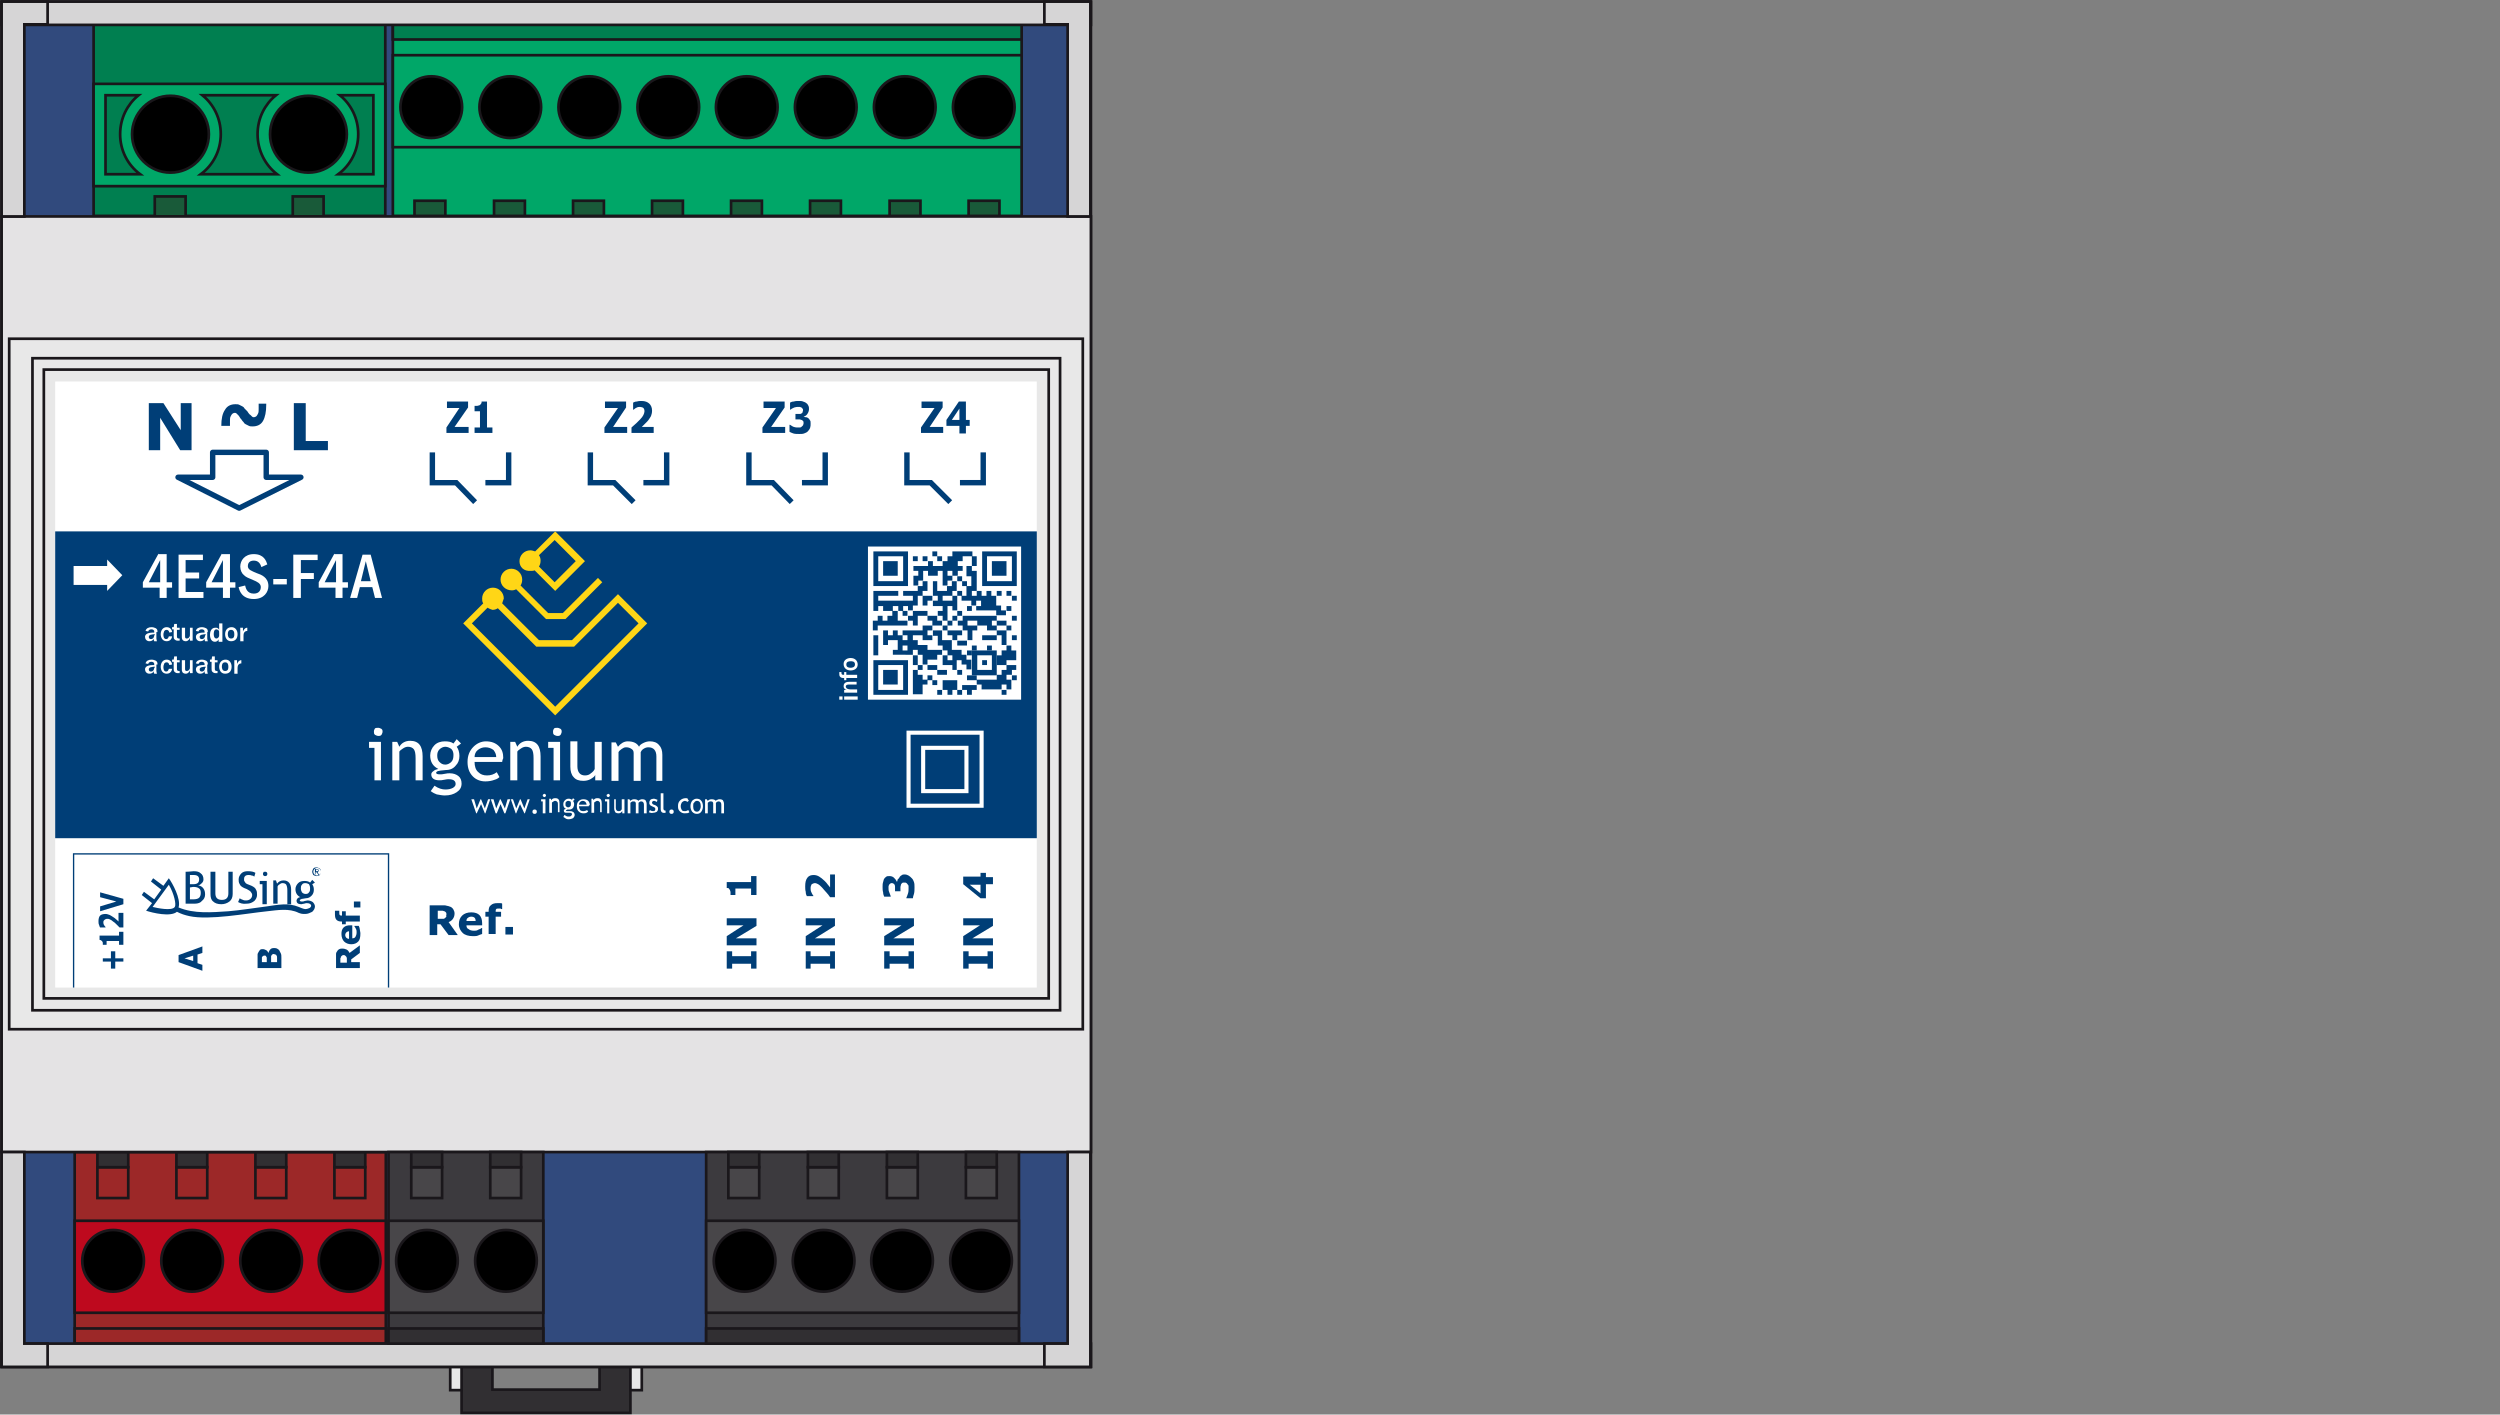 <?xml version="1.0" encoding="utf-8"?>
<!-- Generator: Adobe Illustrator 24.3.0, SVG Export Plug-In . SVG Version: 6.00 Build 0)  -->
<svg version="1.1" id="Foreground" xmlns="http://www.w3.org/2000/svg" xmlns:xlink="http://www.w3.org/1999/xlink" x="0px" y="0px"
	 viewBox="0 0 462 261.4" style="enable-background:new 0 0 462 261.4;" xml:space="preserve">
<rect x="0" y="0" width="462" height="261.4" fill="#808080" stroke="none"/>
<style type="text/css">
	.st0{fill-rule:evenodd;clip-rule:evenodd;fill:#314A7D;stroke:#1A171B;stroke-width:0.5;stroke-miterlimit:3.864;}
	.st1{fill:#312F32;stroke:#1A171B;stroke-width:0.5;stroke-miterlimit:3.864;}
	.st2{fill-rule:evenodd;clip-rule:evenodd;fill:#E8E8E8;stroke:#1A171B;stroke-width:0.5;stroke-miterlimit:3.864;}
	.st3{fill-rule:evenodd;clip-rule:evenodd;fill:#007F50;stroke:#1A171B;stroke-width:0.5;stroke-miterlimit:3.864;}
	.st4{fill-rule:evenodd;clip-rule:evenodd;fill:#195A39;stroke:#1A171B;stroke-width:0.5;stroke-miterlimit:3.864;}
	.st5{fill:#00A768;stroke:#1A171B;stroke-width:0.5;stroke-miterlimit:3.864;}
	.st6{clip-path:url(#SVGID_4_);}
	.st7{clip-path:url(#SVGID_5_);}
	
		.st8{clip-path:url(#SVGID_6_);fill-rule:evenodd;clip-rule:evenodd;fill:#D1D1D1;stroke:#1A171B;stroke-width:0.5;stroke-miterlimit:3.864;}
	.st9{clip-path:url(#SVGID_10_);}
	.st10{clip-path:url(#SVGID_11_);}
	
		.st11{clip-path:url(#SVGID_12_);fill-rule:evenodd;clip-rule:evenodd;fill:#D1D1D1;stroke:#1A171B;stroke-width:0.5;stroke-miterlimit:3.864;}
	.st12{fill-rule:evenodd;clip-rule:evenodd;fill:#9C2828;stroke:#1A171B;stroke-width:0.5;stroke-miterlimit:3.864;}
	.st13{fill-rule:evenodd;clip-rule:evenodd;fill:#BE091E;stroke:#1A171B;stroke-width:0.5;stroke-miterlimit:3.864;}
	.st14{clip-path:url(#SVGID_16_);}
	.st15{clip-path:url(#SVGID_17_);}
	
		.st16{clip-path:url(#SVGID_18_);fill-rule:evenodd;clip-rule:evenodd;fill:#D1D1D1;stroke:#1A171B;stroke-width:0.5;stroke-miterlimit:3.864;}
	.st17{clip-path:url(#SVGID_22_);}
	.st18{clip-path:url(#SVGID_23_);}
	
		.st19{clip-path:url(#SVGID_24_);fill-rule:evenodd;clip-rule:evenodd;fill:#D1D1D1;stroke:#1A171B;stroke-width:0.5;stroke-miterlimit:3.864;}
	.st20{clip-path:url(#SVGID_28_);}
	.st21{clip-path:url(#SVGID_29_);}
	
		.st22{clip-path:url(#SVGID_30_);fill-rule:evenodd;clip-rule:evenodd;fill:#D1D1D1;stroke:#1A171B;stroke-width:0.5;stroke-miterlimit:3.864;}
	.st23{clip-path:url(#SVGID_34_);}
	.st24{clip-path:url(#SVGID_35_);}
	
		.st25{clip-path:url(#SVGID_36_);fill-rule:evenodd;clip-rule:evenodd;fill:#D1D1D1;stroke:#1A171B;stroke-width:0.5;stroke-miterlimit:3.864;}
	.st26{fill-rule:evenodd;clip-rule:evenodd;fill:none;stroke:#1A171B;stroke-width:0.5;stroke-miterlimit:3.864;}
	.st27{fill-rule:evenodd;clip-rule:evenodd;fill:#312F32;stroke:#1A171B;stroke-width:0.5;stroke-miterlimit:3.864;}
	.st28{fill-rule:evenodd;clip-rule:evenodd;fill:#00A768;stroke:#1A171B;stroke-width:0.5;stroke-miterlimit:3.864;}
	.st29{clip-path:url(#SVGID_40_);}
	.st30{clip-path:url(#SVGID_41_);}
	
		.st31{clip-path:url(#SVGID_42_);fill-rule:evenodd;clip-rule:evenodd;fill:#D1D1D1;stroke:#1A171B;stroke-width:0.5;stroke-miterlimit:3.864;}
	.st32{clip-path:url(#SVGID_46_);}
	.st33{clip-path:url(#SVGID_47_);}
	
		.st34{clip-path:url(#SVGID_48_);fill-rule:evenodd;clip-rule:evenodd;fill:#D1D1D1;stroke:#1A171B;stroke-width:0.5;stroke-miterlimit:3.864;}
	.st35{clip-path:url(#SVGID_52_);}
	.st36{clip-path:url(#SVGID_53_);}
	
		.st37{clip-path:url(#SVGID_54_);fill-rule:evenodd;clip-rule:evenodd;fill:#D1D1D1;stroke:#1A171B;stroke-width:0.5;stroke-miterlimit:3.864;}
	.st38{clip-path:url(#SVGID_58_);}
	.st39{clip-path:url(#SVGID_59_);}
	
		.st40{clip-path:url(#SVGID_60_);fill-rule:evenodd;clip-rule:evenodd;fill:#D1D1D1;stroke:#1A171B;stroke-width:0.5;stroke-miterlimit:3.864;}
	.st41{clip-path:url(#SVGID_64_);}
	.st42{clip-path:url(#SVGID_65_);}
	
		.st43{clip-path:url(#SVGID_66_);fill-rule:evenodd;clip-rule:evenodd;fill:#D1D1D1;stroke:#1A171B;stroke-width:0.5;stroke-miterlimit:3.864;}
	.st44{clip-path:url(#SVGID_70_);}
	.st45{clip-path:url(#SVGID_71_);}
	
		.st46{clip-path:url(#SVGID_72_);fill-rule:evenodd;clip-rule:evenodd;fill:#D1D1D1;stroke:#1A171B;stroke-width:0.5;stroke-miterlimit:3.864;}
	.st47{clip-path:url(#SVGID_76_);}
	.st48{clip-path:url(#SVGID_77_);}
	
		.st49{clip-path:url(#SVGID_78_);fill-rule:evenodd;clip-rule:evenodd;fill:#D1D1D1;stroke:#1A171B;stroke-width:0.5;stroke-miterlimit:3.864;}
	.st50{clip-path:url(#SVGID_82_);}
	.st51{clip-path:url(#SVGID_83_);}
	
		.st52{clip-path:url(#SVGID_84_);fill-rule:evenodd;clip-rule:evenodd;fill:#D1D1D1;stroke:#1A171B;stroke-width:0.5;stroke-miterlimit:3.864;}
	.st53{fill-rule:evenodd;clip-rule:evenodd;fill:#E4E3E4;stroke:#1A171B;stroke-width:0.5;stroke-miterlimit:3.864;}
	.st54{fill-rule:evenodd;clip-rule:evenodd;fill:#D6D5D6;stroke:#1A171B;stroke-width:0.5;stroke-miterlimit:3.864;}
	.st55{fill:#D6D5D6;stroke:#1A171B;stroke-width:0.5;stroke-miterlimit:3.864;}
	.st56{fill-rule:evenodd;clip-rule:evenodd;fill:#3C3A3E;stroke:#1A171B;stroke-width:0.5;stroke-miterlimit:3.864;}
	.st57{fill-rule:evenodd;clip-rule:evenodd;fill:#484649;stroke:#1A171B;stroke-width:0.5;stroke-miterlimit:3.864;}
	.st58{clip-path:url(#SVGID_88_);}
	.st59{clip-path:url(#SVGID_89_);}
	
		.st60{clip-path:url(#SVGID_90_);fill-rule:evenodd;clip-rule:evenodd;fill:#D1D1D1;stroke:#1A171B;stroke-width:0.5;stroke-miterlimit:3.864;}
	.st61{clip-path:url(#SVGID_94_);}
	.st62{clip-path:url(#SVGID_95_);}
	
		.st63{clip-path:url(#SVGID_96_);fill-rule:evenodd;clip-rule:evenodd;fill:#D1D1D1;stroke:#1A171B;stroke-width:0.5;stroke-miterlimit:3.864;}
	.st64{clip-path:url(#SVGID_100_);}
	.st65{clip-path:url(#SVGID_101_);}
	
		.st66{clip-path:url(#SVGID_102_);fill-rule:evenodd;clip-rule:evenodd;fill:#D1D1D1;stroke:#1A171B;stroke-width:0.5;stroke-miterlimit:3.864;}
	.st67{clip-path:url(#SVGID_106_);}
	.st68{clip-path:url(#SVGID_107_);}
	
		.st69{clip-path:url(#SVGID_108_);fill-rule:evenodd;clip-rule:evenodd;fill:#D1D1D1;stroke:#1A171B;stroke-width:0.5;stroke-miterlimit:3.864;}
	.st70{clip-path:url(#SVGID_112_);}
	.st71{clip-path:url(#SVGID_113_);}
	
		.st72{clip-path:url(#SVGID_114_);fill-rule:evenodd;clip-rule:evenodd;fill:#D1D1D1;stroke:#1A171B;stroke-width:0.5;stroke-miterlimit:3.864;}
	.st73{clip-path:url(#SVGID_118_);}
	.st74{clip-path:url(#SVGID_119_);}
	
		.st75{clip-path:url(#SVGID_120_);fill-rule:evenodd;clip-rule:evenodd;fill:#D1D1D1;stroke:#1A171B;stroke-width:0.5;stroke-miterlimit:3.864;}
	.st76{fill-rule:evenodd;clip-rule:evenodd;fill:#FFFFFF;}
	.st77{fill-rule:evenodd;clip-rule:evenodd;fill:#003E77;}
	.st78{fill:#FFD616;}
	.st79{fill:none;stroke:#003E77;stroke-width:0.25;stroke-miterlimit:3.864;}
	.st80{fill:none;stroke:#003E77;stroke-width:1;stroke-linejoin:round;stroke-miterlimit:3.864;}
	.st81{fill-rule:evenodd;clip-rule:evenodd;fill:none;stroke:#003E77;stroke-width:1;stroke-miterlimit:3.864;}
	.st82{fill-rule:evenodd;clip-rule:evenodd;fill:none;stroke:#FFFFFF;stroke-width:0.755;stroke-miterlimit:3.864;}
</style>
<g>
	<rect x="0.3" y="0.3" class="st0" width="201.3" height="252.3"/>
	<g>
		<polygon class="st1" points="85.3,252.6 91,252.6 91,256.8 110.8,256.8 110.8,252.6 116.5,252.6 116.5,261.1 85.3,261.1 		"/>
		<rect x="116.5" y="252.6" class="st2" width="2.1" height="4.3"/>
		<rect x="83.2" y="252.6" class="st2" width="2.1" height="4.3"/>
	</g>
	<g>
		<rect x="17.3" y="4.5" class="st3" width="53.9" height="35.4"/>
		<rect x="54.1" y="36.3" class="st4" width="5.7" height="3.7"/>
		<rect x="28.6" y="36.3" class="st4" width="5.7" height="3.7"/>
		<path class="st5" d="M17.3,15.5h53.9v18.9H17.3V15.5z M22.2,24.8c0-2.9,1.3-5.5,3.4-7.2h-6.1v14.6h6.4
			C23.6,30.5,22.2,27.8,22.2,24.8z M62.8,17.6c2.1,1.7,3.4,4.3,3.4,7.2c0,3-1.4,5.7-3.7,7.4H69V17.6H62.8z M47.6,24.8
			c0-2.9,1.3-5.5,3.4-7.2H37.4c2.1,1.7,3.4,4.3,3.4,7.2c0,3-1.4,5.7-3.7,7.4h14.1C49,30.5,47.6,27.8,47.6,24.8z"/>
		<g>
			<defs>
				<path id="SVGID_1_" d="M49.9,24.8c0-3.9,3.2-7.1,7.1-7.1s7.1,3.2,7.1,7.1c0,3.9-3.2,7.1-7.1,7.1S49.9,28.7,49.9,24.8z"/>
			</defs>
			<defs>
				<path id="SVGID_2_" d="M49.9,24.8c0-3.9,3.2-7.1,7.1-7.1s7.1,3.2,7.1,7.1c0,3.9-3.2,7.1-7.1,7.1S49.9,28.7,49.9,24.8z"/>
			</defs>
			<defs>
				<path id="SVGID_3_" d="M49.9,24.8c0-3.9,3.2-7.1,7.1-7.1s7.1,3.2,7.1,7.1c0,3.9-3.2,7.1-7.1,7.1S49.9,28.7,49.9,24.8z"/>
			</defs>
			<use xlink:href="#SVGID_1_"  style="overflow:visible;fill-rule:evenodd;clip-rule:evenodd;fill:#FFFFFF;"/>
			<clipPath id="SVGID_4_">
				<use xlink:href="#SVGID_1_"  style="overflow:visible;"/>
			</clipPath>
			<clipPath id="SVGID_5_" class="st6">
				<use xlink:href="#SVGID_2_"  style="overflow:visible;"/>
			</clipPath>
			<clipPath id="SVGID_6_" class="st7">
				<use xlink:href="#SVGID_3_"  style="overflow:visible;"/>
			</clipPath>
			<rect x="48.5" y="23.4" transform="matrix(0.707 -0.707 0.707 0.707 -0.83 47.553)" class="st8" width="17" height="2.8"/>
			
				<use xlink:href="#SVGID_3_"  style="overflow:visible;fill-rule:evenodd;clip-rule:evenodd;fill:none;stroke:#1A171B;stroke-width:0.5;stroke-miterlimit:3.864;"/>
		</g>
		<g>
			<defs>
				<path id="SVGID_7_" d="M24.4,24.8c0-3.9,3.2-7.1,7.1-7.1s7.1,3.2,7.1,7.1c0,3.9-3.2,7.1-7.1,7.1S24.4,28.7,24.4,24.8z"/>
			</defs>
			<defs>
				<path id="SVGID_8_" d="M24.4,24.8c0-3.9,3.2-7.1,7.1-7.1s7.1,3.2,7.1,7.1c0,3.9-3.2,7.1-7.1,7.1S24.4,28.7,24.4,24.8z"/>
			</defs>
			<defs>
				<path id="SVGID_9_" d="M24.4,24.8c0-3.9,3.2-7.1,7.1-7.1s7.1,3.2,7.1,7.1c0,3.9-3.2,7.1-7.1,7.1S24.4,28.7,24.4,24.8z"/>
			</defs>
			<use xlink:href="#SVGID_7_"  style="overflow:visible;fill-rule:evenodd;clip-rule:evenodd;fill:#FFFFFF;"/>
			<clipPath id="SVGID_10_">
				<use xlink:href="#SVGID_7_"  style="overflow:visible;"/>
			</clipPath>
			<clipPath id="SVGID_11_" class="st9">
				<use xlink:href="#SVGID_8_"  style="overflow:visible;"/>
			</clipPath>
			<clipPath id="SVGID_12_" class="st10">
				<use xlink:href="#SVGID_9_"  style="overflow:visible;"/>
			</clipPath>
			<rect x="23" y="23.4" transform="matrix(0.707 -0.707 0.707 0.707 -8.305 29.511)" class="st11" width="17" height="2.8"/>
			
				<use xlink:href="#SVGID_9_"  style="overflow:visible;fill-rule:evenodd;clip-rule:evenodd;fill:none;stroke:#1A171B;stroke-width:0.5;stroke-miterlimit:3.864;"/>
		</g>
	</g>
	<g>
		<rect x="13.8" y="212.9" class="st12" width="57.5" height="35.4"/>
		<rect x="13.8" y="225.6" class="st13" width="57.5" height="17"/>
		<g>
			<defs>
				<path id="SVGID_13_" d="M58.9,233c0-3.1,2.5-5.7,5.7-5.7s5.7,2.5,5.7,5.7c0,3.1-2.5,5.7-5.7,5.7S58.9,236.2,58.9,233z"/>
			</defs>
			<defs>
				<path id="SVGID_14_" d="M58.9,233c0-3.1,2.5-5.7,5.7-5.7s5.7,2.5,5.7,5.7c0,3.1-2.5,5.7-5.7,5.7S58.9,236.2,58.9,233z"/>
			</defs>
			<defs>
				<path id="SVGID_15_" d="M58.9,233c0-3.1,2.5-5.7,5.7-5.7s5.7,2.5,5.7,5.7c0,3.1-2.5,5.7-5.7,5.7S58.9,236.2,58.9,233z"/>
			</defs>
			<use xlink:href="#SVGID_13_"  style="overflow:visible;fill-rule:evenodd;clip-rule:evenodd;fill:#FFFFFF;"/>
			<clipPath id="SVGID_16_">
				<use xlink:href="#SVGID_13_"  style="overflow:visible;"/>
			</clipPath>
			<clipPath id="SVGID_17_" class="st14">
				<use xlink:href="#SVGID_14_"  style="overflow:visible;"/>
			</clipPath>
			<clipPath id="SVGID_18_" class="st15">
				<use xlink:href="#SVGID_15_"  style="overflow:visible;"/>
			</clipPath>
			
				<rect x="63.5" y="226.8" transform="matrix(0.707 -0.707 0.707 0.707 -145.855 113.941)" class="st16" width="2.3" height="12.4"/>
			
				<use xlink:href="#SVGID_15_"  style="overflow:visible;fill-rule:evenodd;clip-rule:evenodd;fill:none;stroke:#1A171B;stroke-width:0.5;stroke-miterlimit:3.864;"/>
		</g>
		<g>
			<defs>
				<path id="SVGID_19_" d="M44.4,233c0-3.1,2.5-5.7,5.7-5.7s5.7,2.5,5.7,5.7c0,3.1-2.5,5.7-5.7,5.7S44.4,236.2,44.4,233z"/>
			</defs>
			<defs>
				<path id="SVGID_20_" d="M44.4,233c0-3.1,2.5-5.7,5.7-5.7s5.7,2.5,5.7,5.7c0,3.1-2.5,5.7-5.7,5.7S44.4,236.2,44.4,233z"/>
			</defs>
			<defs>
				<path id="SVGID_21_" d="M44.4,233c0-3.1,2.5-5.7,5.7-5.7s5.7,2.5,5.7,5.7c0,3.1-2.5,5.7-5.7,5.7S44.4,236.2,44.4,233z"/>
			</defs>
			<use xlink:href="#SVGID_19_"  style="overflow:visible;fill-rule:evenodd;clip-rule:evenodd;fill:#FFFFFF;"/>
			<clipPath id="SVGID_22_">
				<use xlink:href="#SVGID_19_"  style="overflow:visible;"/>
			</clipPath>
			<clipPath id="SVGID_23_" class="st17">
				<use xlink:href="#SVGID_20_"  style="overflow:visible;"/>
			</clipPath>
			<clipPath id="SVGID_24_" class="st18">
				<use xlink:href="#SVGID_21_"  style="overflow:visible;"/>
			</clipPath>
			
				<rect x="48.9" y="226.8" transform="matrix(0.707 -0.707 0.707 0.707 -150.128 103.635)" class="st19" width="2.3" height="12.4"/>
			
				<use xlink:href="#SVGID_21_"  style="overflow:visible;fill-rule:evenodd;clip-rule:evenodd;fill:none;stroke:#1A171B;stroke-width:0.5;stroke-miterlimit:3.864;"/>
		</g>
		<g>
			<defs>
				<path id="SVGID_25_" d="M29.8,233c0-3.1,2.5-5.7,5.7-5.7s5.7,2.5,5.7,5.7c0,3.1-2.5,5.7-5.7,5.7S29.8,236.2,29.8,233z"/>
			</defs>
			<defs>
				<path id="SVGID_26_" d="M29.8,233c0-3.1,2.5-5.7,5.7-5.7s5.7,2.5,5.7,5.7c0,3.1-2.5,5.7-5.7,5.7S29.8,236.2,29.8,233z"/>
			</defs>
			<defs>
				<path id="SVGID_27_" d="M29.8,233c0-3.1,2.5-5.7,5.7-5.7s5.7,2.5,5.7,5.7c0,3.1-2.5,5.7-5.7,5.7S29.8,236.2,29.8,233z"/>
			</defs>
			<use xlink:href="#SVGID_25_"  style="overflow:visible;fill-rule:evenodd;clip-rule:evenodd;fill:#FFFFFF;"/>
			<clipPath id="SVGID_28_">
				<use xlink:href="#SVGID_25_"  style="overflow:visible;"/>
			</clipPath>
			<clipPath id="SVGID_29_" class="st20">
				<use xlink:href="#SVGID_26_"  style="overflow:visible;"/>
			</clipPath>
			<clipPath id="SVGID_30_" class="st21">
				<use xlink:href="#SVGID_27_"  style="overflow:visible;"/>
			</clipPath>
			
				<rect x="34.3" y="226.8" transform="matrix(0.707 -0.707 0.707 0.707 -154.395 93.325)" class="st22" width="2.3" height="12.4"/>
			
				<use xlink:href="#SVGID_27_"  style="overflow:visible;fill-rule:evenodd;clip-rule:evenodd;fill:none;stroke:#1A171B;stroke-width:0.5;stroke-miterlimit:3.864;"/>
		</g>
		<g>
			<defs>
				<path id="SVGID_31_" d="M15.2,233c0-3.1,2.5-5.7,5.7-5.7s5.7,2.5,5.7,5.7c0,3.1-2.5,5.7-5.7,5.7S15.2,236.2,15.2,233z"/>
			</defs>
			<defs>
				<path id="SVGID_32_" d="M15.2,233c0-3.1,2.5-5.7,5.7-5.7s5.7,2.5,5.7,5.7c0,3.1-2.5,5.7-5.7,5.7S15.2,236.2,15.2,233z"/>
			</defs>
			<defs>
				<path id="SVGID_33_" d="M15.2,233c0-3.1,2.5-5.7,5.7-5.7s5.7,2.5,5.7,5.7c0,3.1-2.5,5.7-5.7,5.7S15.2,236.2,15.2,233z"/>
			</defs>
			<use xlink:href="#SVGID_31_"  style="overflow:visible;fill-rule:evenodd;clip-rule:evenodd;fill:#FFFFFF;"/>
			<clipPath id="SVGID_34_">
				<use xlink:href="#SVGID_31_"  style="overflow:visible;"/>
			</clipPath>
			<clipPath id="SVGID_35_" class="st23">
				<use xlink:href="#SVGID_32_"  style="overflow:visible;"/>
			</clipPath>
			<clipPath id="SVGID_36_" class="st24">
				<use xlink:href="#SVGID_33_"  style="overflow:visible;"/>
			</clipPath>
			
				<rect x="19.7" y="226.8" transform="matrix(0.707 -0.707 0.707 0.707 -158.663 83.014)" class="st25" width="2.3" height="12.4"/>
			
				<use xlink:href="#SVGID_33_"  style="overflow:visible;fill-rule:evenodd;clip-rule:evenodd;fill:none;stroke:#1A171B;stroke-width:0.5;stroke-miterlimit:3.864;"/>
		</g>
		<rect x="18" y="215.7" class="st26" width="5.7" height="5.7"/>
		<rect x="32.6" y="215.7" class="st26" width="5.7" height="5.7"/>
		<rect x="47.2" y="215.7" class="st26" width="5.7" height="5.7"/>
		<rect x="61.8" y="215.7" class="st26" width="5.7" height="5.7"/>
		<rect x="18" y="212.9" class="st27" width="5.7" height="2.8"/>
		<rect x="32.6" y="212.9" class="st27" width="5.7" height="2.8"/>
		<rect x="47.2" y="212.9" class="st27" width="5.7" height="2.8"/>
		<rect x="61.8" y="212.9" class="st27" width="5.7" height="2.8"/>
		<rect x="13.8" y="245.5" class="st12" width="57.5" height="2.8"/>
	</g>
	<g>
		<rect x="72.6" y="4.5" class="st28" width="116.2" height="35.4"/>
		<rect x="72.6" y="10.2" class="st28" width="116.2" height="17"/>
		<g>
			<defs>
				<path id="SVGID_37_" d="M74,19.8c0-3.1,2.5-5.7,5.7-5.7s5.7,2.5,5.7,5.7c0,3.1-2.5,5.7-5.7,5.7S74,22.9,74,19.8z"/>
			</defs>
			<defs>
				<path id="SVGID_38_" d="M74,19.8c0-3.1,2.5-5.7,5.7-5.7s5.7,2.5,5.7,5.7c0,3.1-2.5,5.7-5.7,5.7S74,22.9,74,19.8z"/>
			</defs>
			<defs>
				<path id="SVGID_39_" d="M74,19.8c0-3.1,2.5-5.7,5.7-5.7s5.7,2.5,5.7,5.7c0,3.1-2.5,5.7-5.7,5.7S74,22.9,74,19.8z"/>
			</defs>
			<use xlink:href="#SVGID_37_"  style="overflow:visible;fill-rule:evenodd;clip-rule:evenodd;fill:#FFFFFF;"/>
			<clipPath id="SVGID_40_">
				<use xlink:href="#SVGID_37_"  style="overflow:visible;"/>
			</clipPath>
			<clipPath id="SVGID_41_" class="st29">
				<use xlink:href="#SVGID_38_"  style="overflow:visible;"/>
			</clipPath>
			<clipPath id="SVGID_42_" class="st30">
				<use xlink:href="#SVGID_39_"  style="overflow:visible;"/>
			</clipPath>
			
				<rect x="78.6" y="13.6" transform="matrix(0.707 -0.707 0.707 0.707 9.326 62.155)" class="st31" width="2.3" height="12.4"/>
			
				<use xlink:href="#SVGID_39_"  style="overflow:visible;fill-rule:evenodd;clip-rule:evenodd;fill:none;stroke:#1A171B;stroke-width:0.5;stroke-miterlimit:3.864;"/>
		</g>
		<g>
			<defs>
				<path id="SVGID_43_" d="M88.6,19.8c0-3.1,2.5-5.7,5.7-5.7s5.7,2.5,5.7,5.7c0,3.1-2.5,5.7-5.7,5.7S88.6,22.9,88.6,19.8z"/>
			</defs>
			<defs>
				<path id="SVGID_44_" d="M88.6,19.8c0-3.1,2.5-5.7,5.7-5.7s5.7,2.5,5.7,5.7c0,3.1-2.5,5.7-5.7,5.7S88.6,22.9,88.6,19.8z"/>
			</defs>
			<defs>
				<path id="SVGID_45_" d="M88.6,19.8c0-3.1,2.5-5.7,5.7-5.7s5.7,2.5,5.7,5.7c0,3.1-2.5,5.7-5.7,5.7S88.6,22.9,88.6,19.8z"/>
			</defs>
			<use xlink:href="#SVGID_43_"  style="overflow:visible;fill-rule:evenodd;clip-rule:evenodd;fill:#FFFFFF;"/>
			<clipPath id="SVGID_46_">
				<use xlink:href="#SVGID_43_"  style="overflow:visible;"/>
			</clipPath>
			<clipPath id="SVGID_47_" class="st32">
				<use xlink:href="#SVGID_44_"  style="overflow:visible;"/>
			</clipPath>
			<clipPath id="SVGID_48_" class="st33">
				<use xlink:href="#SVGID_45_"  style="overflow:visible;"/>
			</clipPath>
			
				<rect x="93.1" y="13.6" transform="matrix(0.707 -0.707 0.707 0.707 13.599 72.46)" class="st34" width="2.3" height="12.4"/>
			
				<use xlink:href="#SVGID_45_"  style="overflow:visible;fill-rule:evenodd;clip-rule:evenodd;fill:none;stroke:#1A171B;stroke-width:0.5;stroke-miterlimit:3.864;"/>
		</g>
		<g>
			<defs>
				<path id="SVGID_49_" d="M103.2,19.8c0-3.1,2.5-5.7,5.7-5.7s5.7,2.5,5.7,5.7c0,3.1-2.5,5.7-5.7,5.7S103.2,22.9,103.2,19.8z"/>
			</defs>
			<defs>
				<path id="SVGID_50_" d="M103.2,19.8c0-3.1,2.5-5.7,5.7-5.7s5.7,2.5,5.7,5.7c0,3.1-2.5,5.7-5.7,5.7S103.2,22.9,103.2,19.8z"/>
			</defs>
			<defs>
				<path id="SVGID_51_" d="M103.2,19.8c0-3.1,2.5-5.7,5.7-5.7s5.7,2.5,5.7,5.7c0,3.1-2.5,5.7-5.7,5.7S103.2,22.9,103.2,19.8z"/>
			</defs>
			<use xlink:href="#SVGID_49_"  style="overflow:visible;fill-rule:evenodd;clip-rule:evenodd;fill:#FFFFFF;"/>
			<clipPath id="SVGID_52_">
				<use xlink:href="#SVGID_49_"  style="overflow:visible;"/>
			</clipPath>
			<clipPath id="SVGID_53_" class="st35">
				<use xlink:href="#SVGID_50_"  style="overflow:visible;"/>
			</clipPath>
			<clipPath id="SVGID_54_" class="st36">
				<use xlink:href="#SVGID_51_"  style="overflow:visible;"/>
			</clipPath>
			
				<rect x="107.7" y="13.6" transform="matrix(0.707 -0.707 0.707 0.707 17.866 82.771)" class="st37" width="2.3" height="12.4"/>
			
				<use xlink:href="#SVGID_51_"  style="overflow:visible;fill-rule:evenodd;clip-rule:evenodd;fill:none;stroke:#1A171B;stroke-width:0.5;stroke-miterlimit:3.864;"/>
		</g>
		<g>
			<defs>
				<path id="SVGID_55_" d="M117.8,19.8c0-3.1,2.5-5.7,5.7-5.7s5.7,2.5,5.7,5.7c0,3.1-2.5,5.7-5.7,5.7S117.8,22.9,117.8,19.8z"/>
			</defs>
			<defs>
				<path id="SVGID_56_" d="M117.8,19.8c0-3.1,2.5-5.7,5.7-5.7s5.7,2.5,5.7,5.7c0,3.1-2.5,5.7-5.7,5.7S117.8,22.9,117.8,19.8z"/>
			</defs>
			<defs>
				<path id="SVGID_57_" d="M117.8,19.8c0-3.1,2.5-5.7,5.7-5.7s5.7,2.5,5.7,5.7c0,3.1-2.5,5.7-5.7,5.7S117.8,22.9,117.8,19.8z"/>
			</defs>
			<use xlink:href="#SVGID_55_"  style="overflow:visible;fill-rule:evenodd;clip-rule:evenodd;fill:#FFFFFF;"/>
			<clipPath id="SVGID_58_">
				<use xlink:href="#SVGID_55_"  style="overflow:visible;"/>
			</clipPath>
			<clipPath id="SVGID_59_" class="st38">
				<use xlink:href="#SVGID_56_"  style="overflow:visible;"/>
			</clipPath>
			<clipPath id="SVGID_60_" class="st39">
				<use xlink:href="#SVGID_57_"  style="overflow:visible;"/>
			</clipPath>
			
				<rect x="122.3" y="13.6" transform="matrix(0.707 -0.707 0.707 0.707 22.139 93.076)" class="st40" width="2.3" height="12.4"/>
			
				<use xlink:href="#SVGID_57_"  style="overflow:visible;fill-rule:evenodd;clip-rule:evenodd;fill:none;stroke:#1A171B;stroke-width:0.5;stroke-miterlimit:3.864;"/>
		</g>
		<g>
			<defs>
				<path id="SVGID_61_" d="M132.3,19.8c0-3.1,2.5-5.7,5.7-5.7s5.7,2.5,5.7,5.7c0,3.1-2.5,5.7-5.7,5.7S132.3,22.9,132.3,19.8z"/>
			</defs>
			<defs>
				<path id="SVGID_62_" d="M132.3,19.8c0-3.1,2.5-5.7,5.7-5.7s5.7,2.5,5.7,5.7c0,3.1-2.5,5.7-5.7,5.7S132.3,22.9,132.3,19.8z"/>
			</defs>
			<defs>
				<path id="SVGID_63_" d="M132.3,19.8c0-3.1,2.5-5.7,5.7-5.7s5.7,2.5,5.7,5.7c0,3.1-2.5,5.7-5.7,5.7S132.3,22.9,132.3,19.8z"/>
			</defs>
			<use xlink:href="#SVGID_61_"  style="overflow:visible;fill-rule:evenodd;clip-rule:evenodd;fill:#FFFFFF;"/>
			<clipPath id="SVGID_64_">
				<use xlink:href="#SVGID_61_"  style="overflow:visible;"/>
			</clipPath>
			<clipPath id="SVGID_65_" class="st41">
				<use xlink:href="#SVGID_62_"  style="overflow:visible;"/>
			</clipPath>
			<clipPath id="SVGID_66_" class="st42">
				<use xlink:href="#SVGID_63_"  style="overflow:visible;"/>
			</clipPath>
			
				<rect x="136.9" y="13.6" transform="matrix(0.707 -0.707 0.707 0.707 26.407 103.387)" class="st43" width="2.3" height="12.4"/>
			
				<use xlink:href="#SVGID_63_"  style="overflow:visible;fill-rule:evenodd;clip-rule:evenodd;fill:none;stroke:#1A171B;stroke-width:0.5;stroke-miterlimit:3.864;"/>
		</g>
		<g>
			<defs>
				<path id="SVGID_67_" d="M146.9,19.8c0-3.1,2.5-5.7,5.7-5.7s5.7,2.5,5.7,5.7c0,3.1-2.5,5.7-5.7,5.7S146.9,22.9,146.9,19.8z"/>
			</defs>
			<defs>
				<path id="SVGID_68_" d="M146.9,19.8c0-3.1,2.5-5.7,5.7-5.7s5.7,2.5,5.7,5.7c0,3.1-2.5,5.7-5.7,5.7S146.9,22.9,146.9,19.8z"/>
			</defs>
			<defs>
				<path id="SVGID_69_" d="M146.9,19.8c0-3.1,2.5-5.7,5.7-5.7s5.7,2.5,5.7,5.7c0,3.1-2.5,5.7-5.7,5.7S146.9,22.9,146.9,19.8z"/>
			</defs>
			<use xlink:href="#SVGID_67_"  style="overflow:visible;fill-rule:evenodd;clip-rule:evenodd;fill:#FFFFFF;"/>
			<clipPath id="SVGID_70_">
				<use xlink:href="#SVGID_67_"  style="overflow:visible;"/>
			</clipPath>
			<clipPath id="SVGID_71_" class="st44">
				<use xlink:href="#SVGID_68_"  style="overflow:visible;"/>
			</clipPath>
			<clipPath id="SVGID_72_" class="st45">
				<use xlink:href="#SVGID_69_"  style="overflow:visible;"/>
			</clipPath>
			
				<rect x="151.4" y="13.6" transform="matrix(0.707 -0.707 0.707 0.707 30.68 113.692)" class="st46" width="2.3" height="12.4"/>
			
				<use xlink:href="#SVGID_69_"  style="overflow:visible;fill-rule:evenodd;clip-rule:evenodd;fill:none;stroke:#1A171B;stroke-width:0.5;stroke-miterlimit:3.864;"/>
		</g>
		<g>
			<defs>
				<path id="SVGID_73_" d="M161.5,19.8c0-3.1,2.5-5.7,5.7-5.7s5.7,2.5,5.7,5.7c0,3.1-2.5,5.7-5.7,5.7S161.5,22.9,161.5,19.8z"/>
			</defs>
			<defs>
				<path id="SVGID_74_" d="M161.5,19.8c0-3.1,2.5-5.7,5.7-5.7s5.7,2.5,5.7,5.7c0,3.1-2.5,5.7-5.7,5.7S161.5,22.9,161.5,19.8z"/>
			</defs>
			<defs>
				<path id="SVGID_75_" d="M161.5,19.8c0-3.1,2.5-5.7,5.7-5.7s5.7,2.5,5.7,5.7c0,3.1-2.5,5.7-5.7,5.7S161.5,22.9,161.5,19.8z"/>
			</defs>
			<use xlink:href="#SVGID_73_"  style="overflow:visible;fill-rule:evenodd;clip-rule:evenodd;fill:#FFFFFF;"/>
			<clipPath id="SVGID_76_">
				<use xlink:href="#SVGID_73_"  style="overflow:visible;"/>
			</clipPath>
			<clipPath id="SVGID_77_" class="st47">
				<use xlink:href="#SVGID_74_"  style="overflow:visible;"/>
			</clipPath>
			<clipPath id="SVGID_78_" class="st48">
				<use xlink:href="#SVGID_75_"  style="overflow:visible;"/>
			</clipPath>
			
				<rect x="166" y="13.6" transform="matrix(0.707 -0.707 0.707 0.707 34.947 124.003)" class="st49" width="2.3" height="12.4"/>
			
				<use xlink:href="#SVGID_75_"  style="overflow:visible;fill-rule:evenodd;clip-rule:evenodd;fill:none;stroke:#1A171B;stroke-width:0.5;stroke-miterlimit:3.864;"/>
		</g>
		<g>
			<defs>
				<path id="SVGID_79_" d="M176.1,19.8c0-3.1,2.5-5.7,5.7-5.7s5.7,2.5,5.7,5.7c0,3.1-2.5,5.7-5.7,5.7S176.1,22.9,176.1,19.8z"/>
			</defs>
			<defs>
				<path id="SVGID_80_" d="M176.1,19.8c0-3.1,2.5-5.7,5.7-5.7s5.7,2.5,5.7,5.7c0,3.1-2.5,5.7-5.7,5.7S176.1,22.9,176.1,19.8z"/>
			</defs>
			<defs>
				<path id="SVGID_81_" d="M176.1,19.8c0-3.1,2.5-5.7,5.7-5.7s5.7,2.5,5.7,5.7c0,3.1-2.5,5.7-5.7,5.7S176.1,22.9,176.1,19.8z"/>
			</defs>
			<use xlink:href="#SVGID_79_"  style="overflow:visible;fill-rule:evenodd;clip-rule:evenodd;fill:#FFFFFF;"/>
			<clipPath id="SVGID_82_">
				<use xlink:href="#SVGID_79_"  style="overflow:visible;"/>
			</clipPath>
			<clipPath id="SVGID_83_" class="st50">
				<use xlink:href="#SVGID_80_"  style="overflow:visible;"/>
			</clipPath>
			<clipPath id="SVGID_84_" class="st51">
				<use xlink:href="#SVGID_81_"  style="overflow:visible;"/>
			</clipPath>
			
				<rect x="180.6" y="13.6" transform="matrix(0.707 -0.707 0.707 0.707 39.215 134.313)" class="st52" width="2.3" height="12.4"/>
			
				<use xlink:href="#SVGID_81_"  style="overflow:visible;fill-rule:evenodd;clip-rule:evenodd;fill:none;stroke:#1A171B;stroke-width:0.5;stroke-miterlimit:3.864;"/>
		</g>
		<rect x="179" y="37.1" class="st4" width="5.7" height="2.8"/>
		<rect x="164.4" y="37.1" class="st4" width="5.7" height="2.8"/>
		<rect x="149.7" y="37.1" class="st4" width="5.7" height="2.8"/>
		<rect x="135.1" y="37.1" class="st4" width="5.7" height="2.8"/>
		<rect x="120.5" y="37.1" class="st4" width="5.7" height="2.8"/>
		<rect x="105.9" y="37.1" class="st4" width="5.7" height="2.8"/>
		<rect x="91.3" y="37.1" class="st4" width="5.7" height="2.8"/>
		<rect x="76.6" y="37.1" class="st4" width="5.7" height="2.8"/>
		<rect x="72.6" y="4.5" class="st3" width="116.2" height="2.8"/>
	</g>
	<rect x="0.3" y="40" class="st53" width="201.3" height="172.9"/>
	<rect x="0.3" y="0.3" class="st54" width="201.3" height="4.3"/>
	<polygon class="st55" points="201.5,0.3 201.5,40 197.3,40 197.3,4.5 193,4.5 193,0.3 	"/>
	<polygon class="st55" points="0.3,0.3 0.3,40 4.5,40 4.5,4.5 8.8,4.5 8.8,0.3 	"/>
	<rect x="0.3" y="248.3" class="st54" width="201.3" height="4.3"/>
	<polygon class="st55" points="201.5,252.6 201.5,212.9 197.3,212.9 197.3,248.3 193,248.3 193,252.6 	"/>
	<polygon class="st55" points="0.3,252.6 0.3,212.9 4.5,212.9 4.5,248.3 8.8,248.3 8.8,252.6 	"/>
	<rect x="1.7" y="62.6" class="st2" width="198.4" height="127.6"/>
	<rect x="6" y="66.2" class="st26" width="189.9" height="120.5"/>
	<rect x="8.1" y="68.3" class="st26" width="185.7" height="116.2"/>
	<g>
		<rect x="130.5" y="212.9" class="st56" width="57.8" height="35.4"/>
		<rect x="134.6" y="215.7" class="st57" width="5.7" height="5.7"/>
		<rect x="149.3" y="215.7" class="st57" width="5.7" height="5.7"/>
		<rect x="163.9" y="215.7" class="st57" width="5.7" height="5.7"/>
		<rect x="178.5" y="215.7" class="st57" width="5.7" height="5.7"/>
		<rect x="134.6" y="212.9" class="st27" width="5.7" height="2.8"/>
		<rect x="149.3" y="212.9" class="st27" width="5.7" height="2.8"/>
		<rect x="163.9" y="212.9" class="st27" width="5.7" height="2.8"/>
		<rect x="178.5" y="212.9" class="st27" width="5.7" height="2.8"/>
		<rect x="130.5" y="245.5" class="st27" width="57.8" height="2.8"/>
		<rect x="130.5" y="225.6" class="st57" width="57.8" height="17"/>
		<g>
			<defs>
				<path id="SVGID_85_" d="M175.6,233c0-3.1,2.5-5.7,5.7-5.7s5.7,2.5,5.7,5.7c0,3.1-2.5,5.7-5.7,5.7S175.6,236.2,175.6,233z"/>
			</defs>
			<defs>
				<path id="SVGID_86_" d="M175.6,233c0-3.1,2.5-5.7,5.7-5.7s5.7,2.5,5.7,5.7c0,3.1-2.5,5.7-5.7,5.7S175.6,236.2,175.6,233z"/>
			</defs>
			<defs>
				<path id="SVGID_87_" d="M175.6,233c0-3.1,2.5-5.7,5.7-5.7s5.7,2.5,5.7,5.7c0,3.1-2.5,5.7-5.7,5.7S175.6,236.2,175.6,233z"/>
			</defs>
			<use xlink:href="#SVGID_85_"  style="overflow:visible;fill-rule:evenodd;clip-rule:evenodd;fill:#FFFFFF;"/>
			<clipPath id="SVGID_88_">
				<use xlink:href="#SVGID_85_"  style="overflow:visible;"/>
			</clipPath>
			<clipPath id="SVGID_89_" class="st58">
				<use xlink:href="#SVGID_86_"  style="overflow:visible;"/>
			</clipPath>
			<clipPath id="SVGID_90_" class="st59">
				<use xlink:href="#SVGID_87_"  style="overflow:visible;"/>
			</clipPath>
			
				<rect x="180.2" y="226.8" transform="matrix(0.707 -0.707 0.707 0.707 -111.68 196.448)" class="st60" width="2.3" height="12.4"/>
			
				<use xlink:href="#SVGID_87_"  style="overflow:visible;fill-rule:evenodd;clip-rule:evenodd;fill:none;stroke:#1A171B;stroke-width:0.5;stroke-miterlimit:3.864;"/>
		</g>
		<g>
			<defs>
				<path id="SVGID_91_" d="M161,233c0-3.1,2.5-5.7,5.7-5.7s5.7,2.5,5.7,5.7c0,3.1-2.5,5.7-5.7,5.7S161,236.2,161,233z"/>
			</defs>
			<defs>
				<path id="SVGID_92_" d="M161,233c0-3.1,2.5-5.7,5.7-5.7s5.7,2.5,5.7,5.7c0,3.1-2.5,5.7-5.7,5.7S161,236.2,161,233z"/>
			</defs>
			<defs>
				<path id="SVGID_93_" d="M161,233c0-3.1,2.5-5.7,5.7-5.7s5.7,2.5,5.7,5.7c0,3.1-2.5,5.7-5.7,5.7S161,236.2,161,233z"/>
			</defs>
			<use xlink:href="#SVGID_91_"  style="overflow:visible;fill-rule:evenodd;clip-rule:evenodd;fill:#FFFFFF;"/>
			<clipPath id="SVGID_94_">
				<use xlink:href="#SVGID_91_"  style="overflow:visible;"/>
			</clipPath>
			<clipPath id="SVGID_95_" class="st61">
				<use xlink:href="#SVGID_92_"  style="overflow:visible;"/>
			</clipPath>
			<clipPath id="SVGID_96_" class="st62">
				<use xlink:href="#SVGID_93_"  style="overflow:visible;"/>
			</clipPath>
			
				<rect x="165.6" y="226.8" transform="matrix(0.707 -0.707 0.707 0.707 -115.953 186.143)" class="st63" width="2.3" height="12.4"/>
			
				<use xlink:href="#SVGID_93_"  style="overflow:visible;fill-rule:evenodd;clip-rule:evenodd;fill:none;stroke:#1A171B;stroke-width:0.5;stroke-miterlimit:3.864;"/>
		</g>
		<g>
			<defs>
				<path id="SVGID_97_" d="M146.5,233c0-3.1,2.5-5.7,5.7-5.7s5.7,2.5,5.7,5.7c0,3.1-2.5,5.7-5.7,5.7S146.5,236.2,146.5,233z"/>
			</defs>
			<defs>
				<path id="SVGID_98_" d="M146.5,233c0-3.1,2.5-5.7,5.7-5.7s5.7,2.5,5.7,5.7c0,3.1-2.5,5.7-5.7,5.7S146.5,236.2,146.5,233z"/>
			</defs>
			<defs>
				<path id="SVGID_99_" d="M146.5,233c0-3.1,2.5-5.7,5.7-5.7s5.7,2.5,5.7,5.7c0,3.1-2.5,5.7-5.7,5.7S146.5,236.2,146.5,233z"/>
			</defs>
			<use xlink:href="#SVGID_97_"  style="overflow:visible;fill-rule:evenodd;clip-rule:evenodd;fill:#FFFFFF;"/>
			<clipPath id="SVGID_100_">
				<use xlink:href="#SVGID_97_"  style="overflow:visible;"/>
			</clipPath>
			<clipPath id="SVGID_101_" class="st64">
				<use xlink:href="#SVGID_98_"  style="overflow:visible;"/>
			</clipPath>
			<clipPath id="SVGID_102_" class="st65">
				<use xlink:href="#SVGID_99_"  style="overflow:visible;"/>
			</clipPath>
			
				<rect x="151" y="226.8" transform="matrix(0.707 -0.707 0.707 0.707 -120.22 175.832)" class="st66" width="2.3" height="12.4"/>
			
				<use xlink:href="#SVGID_99_"  style="overflow:visible;fill-rule:evenodd;clip-rule:evenodd;fill:none;stroke:#1A171B;stroke-width:0.5;stroke-miterlimit:3.864;"/>
		</g>
		<g>
			<defs>
				<path id="SVGID_103_" d="M131.9,233c0-3.1,2.5-5.7,5.7-5.7s5.7,2.5,5.7,5.7c0,3.1-2.5,5.7-5.7,5.7S131.9,236.2,131.9,233z"/>
			</defs>
			<defs>
				<path id="SVGID_104_" d="M131.9,233c0-3.1,2.5-5.7,5.7-5.7s5.7,2.5,5.7,5.7c0,3.1-2.5,5.7-5.7,5.7S131.9,236.2,131.9,233z"/>
			</defs>
			<defs>
				<path id="SVGID_105_" d="M131.9,233c0-3.1,2.5-5.7,5.7-5.7s5.7,2.5,5.7,5.7c0,3.1-2.5,5.7-5.7,5.7S131.9,236.2,131.9,233z"/>
			</defs>
			<use xlink:href="#SVGID_103_"  style="overflow:visible;fill-rule:evenodd;clip-rule:evenodd;fill:#FFFFFF;"/>
			<clipPath id="SVGID_106_">
				<use xlink:href="#SVGID_103_"  style="overflow:visible;"/>
			</clipPath>
			<clipPath id="SVGID_107_" class="st67">
				<use xlink:href="#SVGID_104_"  style="overflow:visible;"/>
			</clipPath>
			<clipPath id="SVGID_108_" class="st68">
				<use xlink:href="#SVGID_105_"  style="overflow:visible;"/>
			</clipPath>
			
				<rect x="136.4" y="226.8" transform="matrix(0.707 -0.707 0.707 0.707 -124.487 165.521)" class="st69" width="2.3" height="12.4"/>
			
				<use xlink:href="#SVGID_105_"  style="overflow:visible;fill-rule:evenodd;clip-rule:evenodd;fill:none;stroke:#1A171B;stroke-width:0.5;stroke-miterlimit:3.864;"/>
		</g>
	</g>
	<g>
		<rect x="71.8" y="212.9" class="st56" width="28.6" height="35.4"/>
		<rect x="76" y="215.7" class="st57" width="5.7" height="5.7"/>
		<rect x="90.6" y="215.7" class="st57" width="5.7" height="5.7"/>
		<rect x="76" y="212.9" class="st27" width="5.7" height="2.8"/>
		<rect x="90.6" y="212.9" class="st27" width="5.7" height="2.8"/>
		<rect x="71.8" y="245.5" class="st27" width="28.6" height="2.8"/>
		<rect x="71.8" y="225.6" class="st57" width="28.6" height="17"/>
		<g>
			<defs>
				<path id="SVGID_109_" d="M87.8,233c0-3.1,2.5-5.7,5.7-5.7s5.7,2.5,5.7,5.7c0,3.1-2.5,5.7-5.7,5.7S87.8,236.2,87.8,233z"/>
			</defs>
			<defs>
				<path id="SVGID_110_" d="M87.8,233c0-3.1,2.5-5.7,5.7-5.7s5.7,2.5,5.7,5.7c0,3.1-2.5,5.7-5.7,5.7S87.8,236.2,87.8,233z"/>
			</defs>
			<defs>
				<path id="SVGID_111_" d="M87.8,233c0-3.1,2.5-5.7,5.7-5.7s5.7,2.5,5.7,5.7c0,3.1-2.5,5.7-5.7,5.7S87.8,236.2,87.8,233z"/>
			</defs>
			<use xlink:href="#SVGID_109_"  style="overflow:visible;fill-rule:evenodd;clip-rule:evenodd;fill:#FFFFFF;"/>
			<clipPath id="SVGID_112_">
				<use xlink:href="#SVGID_109_"  style="overflow:visible;"/>
			</clipPath>
			<clipPath id="SVGID_113_" class="st70">
				<use xlink:href="#SVGID_110_"  style="overflow:visible;"/>
			</clipPath>
			<clipPath id="SVGID_114_" class="st71">
				<use xlink:href="#SVGID_111_"  style="overflow:visible;"/>
			</clipPath>
			
				<rect x="92.4" y="226.8" transform="matrix(0.707 -0.707 0.707 0.707 -137.398 134.36)" class="st72" width="2.3" height="12.4"/>
			
				<use xlink:href="#SVGID_111_"  style="overflow:visible;fill-rule:evenodd;clip-rule:evenodd;fill:none;stroke:#1A171B;stroke-width:0.5;stroke-miterlimit:3.864;"/>
		</g>
		<g>
			<defs>
				<path id="SVGID_115_" d="M73.2,233c0-3.1,2.5-5.7,5.7-5.7s5.7,2.5,5.7,5.7c0,3.1-2.5,5.7-5.7,5.7S73.2,236.2,73.2,233z"/>
			</defs>
			<defs>
				<path id="SVGID_116_" d="M73.2,233c0-3.1,2.5-5.7,5.7-5.7s5.7,2.5,5.7,5.7c0,3.1-2.5,5.7-5.7,5.7S73.2,236.2,73.2,233z"/>
			</defs>
			<defs>
				<path id="SVGID_117_" d="M73.2,233c0-3.1,2.5-5.7,5.7-5.7s5.7,2.5,5.7,5.7c0,3.1-2.5,5.7-5.7,5.7S73.2,236.2,73.2,233z"/>
			</defs>
			<use xlink:href="#SVGID_115_"  style="overflow:visible;fill-rule:evenodd;clip-rule:evenodd;fill:#FFFFFF;"/>
			<clipPath id="SVGID_118_">
				<use xlink:href="#SVGID_115_"  style="overflow:visible;"/>
			</clipPath>
			<clipPath id="SVGID_119_" class="st73">
				<use xlink:href="#SVGID_116_"  style="overflow:visible;"/>
			</clipPath>
			<clipPath id="SVGID_120_" class="st74">
				<use xlink:href="#SVGID_117_"  style="overflow:visible;"/>
			</clipPath>
			
				<rect x="77.8" y="226.8" transform="matrix(0.707 -0.707 0.707 0.707 -141.666 124.049)" class="st75" width="2.3" height="12.4"/>
			
				<use xlink:href="#SVGID_117_"  style="overflow:visible;fill-rule:evenodd;clip-rule:evenodd;fill:none;stroke:#1A171B;stroke-width:0.5;stroke-miterlimit:3.864;"/>
		</g>
	</g>
	<g>
		<rect x="10.2" y="70.5" class="st76" width="181.4" height="112"/>
		<rect x="10.2" y="98.2" class="st77" width="181.4" height="56.7"/>
		<g>
			<g>
				<path class="st76" d="M69.9,134.5c0.2,0,0.4,0.1,0.6,0.2c0.2,0.2,0.2,0.3,0.2,0.5c0,0.2-0.1,0.4-0.2,0.6
					c-0.2,0.2-0.3,0.2-0.6,0.2c-0.2,0-0.4-0.1-0.6-0.2c-0.2-0.2-0.2-0.3-0.2-0.6s0.1-0.4,0.2-0.6C69.5,134.5,69.7,134.5,69.9,134.5z
					 M69.2,144.3v-6.1h-1v-1.1h2.2v7.1H69.2z"/>
				<path class="st76" d="M76.8,144.3v-4.2c0-0.8-0.1-1.3-0.3-1.6c-0.2-0.3-0.6-0.5-1.1-0.5c-0.3,0-0.6,0.1-0.9,0.3
					c-0.3,0.2-0.6,0.4-0.7,0.6v5.3h-1.3v-7.1h0.9l0.4,0.9c0.4-0.7,1.1-1.1,2-1.1c1.6,0,2.3,1,2.3,2.9v4.4H76.8z"/>
				<path class="st76" d="M79.6,146.2l0.7-1c0.7,0.5,1.4,0.7,2,0.7c0.6,0,1-0.1,1.4-0.3c0.3-0.2,0.5-0.4,0.5-0.7
					c0-0.6-0.4-0.9-1.3-0.9c-0.1,0-0.4,0-0.8,0.1c-0.4,0.1-0.7,0.1-0.9,0.1c-1,0-1.5-0.4-1.5-1.1c0-0.2,0.1-0.4,0.4-0.6
					c0.2-0.2,0.5-0.3,0.9-0.4c-1-0.5-1.5-1.3-1.5-2.5c0-0.7,0.3-1.4,0.8-1.9c0.5-0.5,1.2-0.7,1.9-0.7c0.7,0,1.2,0.1,1.6,0.4l0.6-0.8
					l0.8,0.8l-0.8,0.6c0.3,0.4,0.5,1,0.5,1.7c0,0.7-0.2,1.3-0.7,1.8c-0.4,0.5-1,0.8-1.8,0.8l-1,0.1c-0.1,0-0.3,0.1-0.5,0.1
					c-0.2,0.1-0.3,0.2-0.3,0.3c0,0.2,0.2,0.3,0.7,0.3c0.2,0,0.5,0,0.9-0.1c0.4-0.1,0.7-0.1,0.9-0.1c0.7,0,1.2,0.2,1.6,0.5
					c0.4,0.3,0.6,0.8,0.6,1.4c0,0.7-0.3,1.2-0.9,1.6c-0.6,0.4-1.3,0.6-2.2,0.6c-0.5,0-0.9-0.1-1.5-0.2
					C80.4,146.7,80,146.5,79.6,146.2z M82.3,138c-0.4,0-0.8,0.2-1.1,0.5c-0.3,0.3-0.4,0.7-0.4,1.1c0,0.5,0.1,0.9,0.4,1.2
					c0.3,0.3,0.6,0.5,1.1,0.5c0.4,0,0.8-0.2,1.1-0.5c0.3-0.3,0.4-0.7,0.4-1.3c0-0.4-0.1-0.8-0.4-1.1C83.1,138.2,82.7,138,82.3,138z"
					/>
				<path class="st76" d="M92.8,140.8h-5.1c0,0.8,0.2,1.5,0.7,1.9c0.4,0.4,0.9,0.6,1.6,0.6c0.7,0,1.3-0.2,1.8-0.6l0.5,0.9
					c-0.2,0.2-0.5,0.4-0.9,0.5c-0.5,0.2-1.1,0.3-1.7,0.3c-0.9,0-1.7-0.3-2.3-0.9c-0.7-0.7-1-1.6-1-2.7c0-1.2,0.4-2.1,1.1-2.8
					c0.6-0.6,1.4-1,2.3-1c1,0,1.8,0.3,2.4,0.9c0.6,0.6,0.8,1.3,0.8,2.2C92.9,140.3,92.8,140.6,92.8,140.8z M89.7,138.1
					c-0.6,0-1,0.2-1.4,0.5c-0.4,0.3-0.6,0.8-0.6,1.3h4c0-0.5-0.2-0.9-0.5-1.3C90.8,138.3,90.3,138.1,89.7,138.1z"/>
				<path class="st76" d="M98.6,144.3v-4.2c0-0.8-0.1-1.3-0.3-1.6c-0.2-0.3-0.6-0.5-1.1-0.5c-0.3,0-0.6,0.1-0.9,0.3
					c-0.3,0.2-0.6,0.4-0.7,0.6v5.3h-1.3v-7.1h0.9l0.4,0.9c0.4-0.7,1.1-1.1,2-1.1c1.6,0,2.3,1,2.3,2.9v4.4H98.6z"/>
				<path class="st76" d="M103,134.5c0.2,0,0.4,0.1,0.6,0.2c0.2,0.2,0.2,0.3,0.2,0.5c0,0.2-0.1,0.4-0.2,0.6
					c-0.2,0.2-0.3,0.2-0.6,0.2c-0.2,0-0.4-0.1-0.6-0.2c-0.2-0.2-0.2-0.3-0.2-0.6s0.1-0.4,0.2-0.6C102.6,134.5,102.7,134.5,103,134.5
					z M102.3,144.3v-6.1h-1v-1.1h2.2v7.1H102.3z"/>
				<path class="st76" d="M106.7,137.1v4.5c0,1.1,0.5,1.7,1.4,1.7c0.4,0,0.8-0.1,1.1-0.4c0.3-0.2,0.6-0.5,0.7-0.8v-5h1.3v7.1H110v-1
					c-0.1,0.3-0.4,0.5-0.9,0.8c-0.4,0.2-0.8,0.3-1.3,0.3c-0.8,0-1.4-0.2-1.8-0.7c-0.4-0.4-0.6-1.1-0.6-1.9v-4.7H106.7z"/>
				<path class="st76" d="M121.3,144.3v-4.5c0-1.1-0.5-1.7-1.5-1.7c-0.3,0-0.6,0.1-0.9,0.3c-0.3,0.2-0.4,0.4-0.5,0.6v5.3h-1.3v-5.1
					c0-0.4-0.1-0.6-0.4-0.8c-0.3-0.2-0.6-0.3-1-0.3c-0.3,0-0.5,0.1-0.8,0.3c-0.3,0.2-0.5,0.4-0.6,0.6v5.3H113v-7.1h0.8l0.4,0.8
					c0.5-0.6,1.1-1,1.8-1c1,0,1.7,0.3,2.1,1c0.1-0.3,0.4-0.5,0.8-0.7s0.8-0.3,1.2-0.3c0.7,0,1.3,0.2,1.7,0.7c0.4,0.4,0.6,1,0.6,1.8
					v4.8H121.3z"/>
			</g>
			<g>
				<polygon class="st76" points="89.7,150.3 89.6,150.3 88.9,148.6 88.1,150.3 88,150.3 87.1,147.7 87.6,147.7 88.1,149.4 
					88.8,147.7 88.9,147.7 89.6,149.4 90.2,147.7 90.6,147.7 				"/>
				<polygon class="st76" points="93.4,150.3 93.2,150.3 92.5,148.6 91.8,150.3 91.6,150.3 90.7,147.7 91.2,147.7 91.7,149.4 
					92.4,147.7 92.5,147.7 93.3,149.4 93.8,147.7 94.3,147.7 				"/>
				<polygon class="st76" points="97,150.3 96.9,150.3 96.1,148.6 95.4,150.3 95.3,150.3 94.4,147.7 94.8,147.7 95.4,149.4 
					96.1,147.7 96.2,147.7 96.9,149.4 97.5,147.7 97.9,147.7 				"/>
				<path class="st76" d="M98.8,149.6c0.1,0,0.2,0,0.3,0.1s0.1,0.2,0.1,0.3c0,0.1,0,0.2-0.1,0.3c-0.1,0.1-0.2,0.1-0.3,0.1
					s-0.2,0-0.3-0.1c-0.1-0.1-0.1-0.2-0.1-0.3c0-0.1,0-0.2,0.1-0.3C98.6,149.6,98.7,149.6,98.8,149.6z"/>
				<path class="st76" d="M100.6,146.7c0.1,0,0.1,0,0.2,0.1c0.1,0.1,0.1,0.1,0.1,0.2c0,0.1,0,0.1-0.1,0.2c-0.1,0.1-0.1,0.1-0.2,0.1
					c-0.1,0-0.1,0-0.2-0.1c-0.1-0.1-0.1-0.1-0.1-0.2s0-0.1,0.1-0.2C100.4,146.8,100.5,146.7,100.6,146.7z M100.3,150.3v-2.2H100
					v-0.4h0.8v2.6H100.3z"/>
				<path class="st76" d="M103.1,150.3v-1.5c0-0.3,0-0.5-0.1-0.6c-0.1-0.1-0.2-0.2-0.4-0.2c-0.1,0-0.2,0-0.3,0.1
					c-0.1,0.1-0.2,0.1-0.3,0.2v1.9h-0.5v-2.6h0.3l0.1,0.3c0.1-0.3,0.4-0.4,0.7-0.4c0.6,0,0.8,0.3,0.8,1v1.6H103.1z"/>
				<path class="st76" d="M104.1,151l0.2-0.4c0.3,0.2,0.5,0.3,0.7,0.3c0.2,0,0.4,0,0.5-0.1c0.1-0.1,0.2-0.2,0.2-0.3
					c0-0.2-0.1-0.3-0.4-0.3c-0.1,0-0.1,0-0.3,0c-0.1,0-0.2,0-0.3,0c-0.4,0-0.5-0.1-0.5-0.4c0-0.1,0-0.2,0.1-0.2
					c0.1-0.1,0.2-0.1,0.3-0.1c-0.4-0.2-0.5-0.5-0.5-0.9c0-0.3,0.1-0.5,0.3-0.7s0.4-0.3,0.7-0.3c0.3,0,0.4,0.1,0.6,0.2l0.2-0.3
					l0.3,0.3l-0.3,0.2c0.1,0.2,0.2,0.3,0.2,0.6c0,0.3-0.1,0.5-0.2,0.7c-0.2,0.2-0.4,0.3-0.6,0.3l-0.4,0c0,0-0.1,0-0.2,0.1
					c-0.1,0-0.1,0.1-0.1,0.1c0,0.1,0.1,0.1,0.2,0.1c0.1,0,0.2,0,0.3,0c0.1,0,0.3,0,0.3,0c0.3,0,0.4,0.1,0.6,0.2
					c0.1,0.1,0.2,0.3,0.2,0.5c0,0.2-0.1,0.4-0.3,0.6c-0.2,0.1-0.5,0.2-0.8,0.2c-0.2,0-0.3,0-0.5-0.1
					C104.3,151.1,104.2,151,104.1,151z M105,148c-0.2,0-0.3,0.1-0.4,0.2c-0.1,0.1-0.1,0.2-0.1,0.4c0,0.2,0,0.3,0.1,0.4
					c0.1,0.1,0.2,0.2,0.4,0.2c0.2,0,0.3-0.1,0.4-0.2c0.1-0.1,0.1-0.3,0.1-0.5c0-0.2,0-0.3-0.1-0.4C105.3,148.1,105.2,148,105,148z"
					/>
				<path class="st76" d="M108.8,149h-1.8c0,0.3,0.1,0.5,0.2,0.7c0.1,0.1,0.3,0.2,0.6,0.2c0.3,0,0.5-0.1,0.7-0.2l0.2,0.3
					c-0.1,0.1-0.2,0.1-0.3,0.2c-0.2,0.1-0.4,0.1-0.6,0.1c-0.3,0-0.6-0.1-0.8-0.3c-0.3-0.2-0.4-0.6-0.4-1c0-0.4,0.1-0.8,0.4-1
					c0.2-0.2,0.5-0.3,0.8-0.3c0.4,0,0.7,0.1,0.9,0.3c0.2,0.2,0.3,0.5,0.3,0.8C108.8,148.8,108.8,148.9,108.8,149z M107.7,148
					c-0.2,0-0.4,0.1-0.5,0.2c-0.1,0.1-0.2,0.3-0.2,0.5h1.4c0-0.2-0.1-0.3-0.2-0.5C108.1,148.1,107.9,148,107.7,148z"/>
				<path class="st76" d="M110.9,150.3v-1.5c0-0.3,0-0.5-0.1-0.6c-0.1-0.1-0.2-0.2-0.4-0.2c-0.1,0-0.2,0-0.3,0.1
					c-0.1,0.1-0.2,0.1-0.3,0.2v1.9h-0.5v-2.6h0.3l0.1,0.3c0.1-0.3,0.4-0.4,0.7-0.4c0.6,0,0.8,0.3,0.8,1v1.6H110.9z"/>
				<path class="st76" d="M112.4,146.7c0.1,0,0.1,0,0.2,0.1c0.1,0.1,0.1,0.1,0.1,0.2c0,0.1,0,0.1-0.1,0.2c-0.1,0.1-0.1,0.1-0.2,0.1
					c-0.1,0-0.1,0-0.2-0.1c-0.1-0.1-0.1-0.1-0.1-0.2s0-0.1,0.1-0.2C112.3,146.8,112.4,146.7,112.4,146.7z M112.2,150.3v-2.2h-0.4
					v-0.4h0.8v2.6H112.2z"/>
				<path class="st76" d="M113.8,147.7v1.6c0,0.4,0.2,0.6,0.5,0.6c0.1,0,0.3,0,0.4-0.1c0.1-0.1,0.2-0.2,0.2-0.3v-1.8h0.5v2.6H115
					v-0.4c-0.1,0.1-0.2,0.2-0.3,0.3c-0.2,0.1-0.3,0.1-0.4,0.1c-0.3,0-0.5-0.1-0.6-0.2c-0.1-0.2-0.2-0.4-0.2-0.7v-1.7H113.8z"/>
				<path class="st76" d="M119,150.3v-1.6c0-0.4-0.2-0.6-0.5-0.6c-0.1,0-0.2,0-0.3,0.1c-0.1,0.1-0.2,0.1-0.2,0.2v1.9h-0.5v-1.8
					c0-0.1,0-0.2-0.1-0.3c-0.1-0.1-0.2-0.1-0.4-0.1c-0.1,0-0.2,0-0.3,0.1c-0.1,0.1-0.2,0.1-0.2,0.2v1.9H116v-2.6h0.3l0.2,0.3
					c0.2-0.2,0.4-0.3,0.7-0.3c0.4,0,0.6,0.1,0.8,0.3c0.1-0.1,0.1-0.2,0.3-0.2c0.1-0.1,0.3-0.1,0.4-0.1c0.3,0,0.5,0.1,0.6,0.2
					c0.1,0.2,0.2,0.4,0.2,0.7v1.7H119z"/>
				<path class="st76" d="M119.9,150.1l0.2-0.4c0.3,0.2,0.5,0.2,0.6,0.2c0.3,0,0.4-0.1,0.4-0.4c0-0.2-0.1-0.3-0.4-0.4
					c-0.2-0.1-0.4-0.2-0.4-0.2c-0.1,0-0.1-0.1-0.2-0.2c-0.1-0.1-0.1-0.1-0.1-0.2c0-0.1,0-0.1,0-0.2c0-0.2,0.1-0.4,0.2-0.5
					s0.4-0.2,0.6-0.2c0.2,0,0.4,0.1,0.7,0.2l-0.1,0.4c-0.2-0.1-0.4-0.2-0.5-0.2c-0.1,0-0.2,0-0.3,0.1c-0.1,0.1-0.1,0.1-0.1,0.2
					c0,0.2,0.1,0.3,0.3,0.4l0.3,0.1c0.2,0.1,0.3,0.2,0.4,0.3c0.1,0.1,0.1,0.3,0.1,0.4c0,0.2-0.1,0.4-0.2,0.5
					c-0.2,0.1-0.4,0.2-0.7,0.2C120.4,150.3,120.2,150.2,119.9,150.1z"/>
				<path class="st76" d="M122.1,149.5v-2.9h0.5v2.8c0,0.1,0,0.2,0.1,0.3c0.1,0.1,0.2,0.1,0.3,0.1v0.4
					C122.4,150.3,122.1,150.1,122.1,149.5z"/>
				<path class="st76" d="M124.1,149.6c0.1,0,0.2,0,0.3,0.1c0.1,0.1,0.1,0.2,0.1,0.3c0,0.1,0,0.2-0.1,0.3c-0.1,0.1-0.2,0.1-0.3,0.1
					s-0.2,0-0.3-0.1c-0.1-0.1-0.1-0.2-0.1-0.3c0-0.1,0-0.2,0.1-0.3S124,149.6,124.1,149.6z"/>
				<path class="st76" d="M127.3,147.9l-0.2,0.3c0,0-0.1-0.1-0.2-0.1c-0.1,0-0.2-0.1-0.3-0.1c-0.2,0-0.4,0.1-0.6,0.3
					c-0.1,0.2-0.2,0.4-0.2,0.7c0,0.3,0.1,0.5,0.2,0.7c0.1,0.2,0.4,0.2,0.6,0.2c0.2,0,0.4-0.1,0.6-0.2l0.2,0.4
					c-0.2,0.2-0.5,0.2-0.9,0.2c-0.3,0-0.6-0.1-0.9-0.4s-0.3-0.6-0.3-1c0-0.4,0.1-0.7,0.4-1c0.2-0.2,0.6-0.4,1-0.4
					c0.1,0,0.3,0,0.4,0.1C127.1,147.8,127.2,147.8,127.3,147.9z"/>
				<path class="st76" d="M127.6,149c0-0.4,0.1-0.7,0.3-1c0.2-0.2,0.5-0.4,0.8-0.4c0.4,0,0.7,0.1,0.9,0.4c0.2,0.2,0.3,0.6,0.3,1
					c0,0.4-0.1,0.7-0.3,1s-0.5,0.4-0.8,0.4c-0.4,0-0.6-0.1-0.9-0.4C127.7,149.7,127.6,149.4,127.6,149z M128.1,149
					c0,0.6,0.2,1,0.7,1c0.2,0,0.4-0.1,0.5-0.3c0.1-0.2,0.2-0.4,0.2-0.7c0-0.6-0.2-1-0.7-1c-0.2,0-0.4,0.1-0.5,0.3
					C128.1,148.4,128.1,148.7,128.1,149z"/>
				<path class="st76" d="M133.3,150.3v-1.6c0-0.4-0.2-0.6-0.5-0.6c-0.1,0-0.2,0-0.3,0.1c-0.1,0.1-0.2,0.1-0.2,0.2v1.9h-0.5v-1.8
					c0-0.1,0-0.2-0.1-0.3c-0.1-0.1-0.2-0.1-0.4-0.1c-0.1,0-0.2,0-0.3,0.1c-0.1,0.1-0.2,0.1-0.2,0.2v1.9h-0.5v-2.6h0.3l0.2,0.3
					c0.2-0.2,0.4-0.3,0.7-0.3c0.4,0,0.6,0.1,0.8,0.3c0.1-0.1,0.1-0.2,0.3-0.2c0.1-0.1,0.3-0.1,0.4-0.1c0.3,0,0.5,0.1,0.6,0.2
					c0.1,0.2,0.2,0.4,0.2,0.7v1.7H133.3z"/>
			</g>
			<path class="st78" d="M92.8,111.5l6.8,6.8h6.1l8.5-8.5l5.4,5.4l-17,17l-17-17l3.7-3.7c-0.2-0.3-0.2-0.6-0.2-0.9c0-1.1,0.9-2,2-2
				c1.1,0,2,0.9,2,2C93,110.9,92.9,111.2,92.8,111.5z M90.1,112.3l-2.9,2.9l15.4,15.4l15.4-15.4l-3.8-3.8l-8.1,8.1h-7l-7.1-7.1
				c-0.3,0.2-0.6,0.3-1,0.3C90.7,112.6,90.4,112.5,90.1,112.3z M99.6,102.6c0.2,0.3,0.3,0.6,0.3,1c0,0.4-0.1,0.8-0.3,1.1l2.9,2.9
				l3.9-3.9l-3.9-3.9L99.6,102.6z M96,103.7c0-1.1,0.9-2,2-2c0.3,0,0.6,0.1,0.9,0.2l3.7-3.7l5.5,5.5l-5.5,5.5l-3.8-3.8
				c-0.2,0.1-0.5,0.1-0.7,0.1C96.8,105.6,96,104.8,96,103.7z M92.5,107.1c0-1.1,0.9-2,2-2c1.1,0,2,0.9,2,2c0,0.4-0.1,0.8-0.3,1.1
				l5.1,5.1h2.7l6.5-6.5l0.8,0.8l-6.8,6.8h-3.6l-5.5-5.5c-0.2,0.1-0.5,0.2-0.8,0.2C93.4,109.1,92.5,108.2,92.5,107.1z"/>
		</g>
		<g>
			<polygon class="st77" points="86.6,80 82.5,80 82.5,79 84.9,75.4 82.6,75.4 82.6,74.2 86.5,74.2 86.5,75.3 84,78.9 86.6,78.9 			
				"/>
			<path class="st77" d="M91,80h-3.3v-1h1V76h-1V75c0.2,0,0.3,0,0.5,0c0.1,0,0.3-0.1,0.4-0.1c0.1-0.1,0.2-0.1,0.3-0.3
				c0.1-0.1,0.1-0.2,0.1-0.4H90V79h1V80z"/>
		</g>
		<g>
			<polygon class="st77" points="115.9,80 111.7,80 111.7,79 114.2,75.4 111.8,75.4 111.8,74.2 115.7,74.2 115.7,75.3 113.3,78.9 
				115.9,78.9 			"/>
			<path class="st77" d="M120.6,80h-3.9v-1c0.3-0.3,0.6-0.5,0.9-0.8c0.3-0.3,0.5-0.5,0.7-0.7c0.3-0.3,0.5-0.6,0.6-0.8
				c0.1-0.2,0.2-0.5,0.2-0.7c0-0.3-0.1-0.5-0.2-0.6c-0.1-0.1-0.4-0.2-0.6-0.2c-0.2,0-0.4,0-0.6,0.1c-0.2,0.1-0.4,0.2-0.6,0.4h-0.1
				v-1.3c0.2-0.1,0.4-0.2,0.7-0.2c0.3-0.1,0.6-0.1,0.9-0.1c0.6,0,1.1,0.2,1.4,0.5c0.3,0.3,0.5,0.7,0.5,1.3c0,0.4-0.1,0.7-0.2,1
				c-0.2,0.3-0.4,0.7-0.7,1c-0.2,0.2-0.4,0.4-0.6,0.6c-0.2,0.2-0.3,0.3-0.4,0.4h2.2V80z"/>
		</g>
		<g>
			<polygon class="st77" points="145.1,80 140.9,80 140.9,79 143.4,75.4 141.1,75.4 141.1,74.2 145,74.2 145,75.3 142.5,78.9 
				145.1,78.9 			"/>
			<path class="st77" d="M149.4,77.3c0.1,0.1,0.2,0.2,0.3,0.4c0.1,0.1,0.1,0.3,0.1,0.6c0,0.3,0,0.5-0.1,0.8
				c-0.1,0.2-0.2,0.4-0.4,0.6c-0.2,0.2-0.4,0.3-0.7,0.4c-0.2,0.1-0.6,0.1-0.9,0.1c-0.4,0-0.8,0-1.1-0.1c-0.3-0.1-0.5-0.2-0.7-0.3
				v-1.3h0.1c0.2,0.1,0.4,0.3,0.7,0.4c0.3,0.1,0.5,0.1,0.7,0.1c0.1,0,0.3,0,0.4,0c0.2,0,0.3-0.1,0.4-0.2c0.1-0.1,0.1-0.1,0.2-0.2
				c0-0.1,0.1-0.2,0.1-0.4c0-0.2,0-0.3-0.1-0.4c-0.1-0.1-0.2-0.2-0.3-0.2c-0.1,0-0.2-0.1-0.4-0.1c-0.2,0-0.3,0-0.4,0H147v-1h0.3
				c0.2,0,0.3,0,0.5,0c0.1,0,0.2,0,0.3-0.1c0.1,0,0.2-0.1,0.2-0.2c0-0.1,0.1-0.2,0.1-0.4c0-0.1,0-0.2-0.1-0.3
				c-0.1-0.1-0.1-0.1-0.2-0.2c-0.1,0-0.2-0.1-0.3-0.1c-0.1,0-0.2,0-0.3,0c-0.2,0-0.4,0-0.7,0.1c-0.2,0.1-0.5,0.2-0.7,0.4H146v-1.3
				c0.2-0.1,0.4-0.2,0.7-0.2c0.3-0.1,0.6-0.1,0.9-0.1c0.3,0,0.6,0,0.8,0.1c0.2,0.1,0.4,0.1,0.6,0.3c0.2,0.1,0.3,0.3,0.4,0.5
				c0.1,0.2,0.1,0.4,0.1,0.6c0,0.3-0.1,0.6-0.3,0.9c-0.2,0.3-0.4,0.4-0.7,0.5V77c0.1,0,0.2,0.1,0.4,0.1S149.3,77.2,149.4,77.3z"/>
		</g>
		<g>
			<polygon class="st77" points="174.3,80 170.2,80 170.2,79 172.7,75.4 170.3,75.4 170.3,74.2 174.2,74.2 174.2,75.3 171.8,78.9 
				174.3,78.9 			"/>
			<path class="st77" d="M179.2,78.7h-0.7v1.4h-1.2v-1.4h-2.4v-1.1l2.3-3.4h1.3v3.4h0.7V78.7z M177.3,77.6v-2.1l-1.4,2.1H177.3z"/>
		</g>
		<g>
			<g>
				<polygon class="st77" points="21.3,175.8 21.3,177.1 22.8,177.1 22.8,177.7 21.3,177.7 21.3,179 20.5,179 20.5,177.7 19,177.7 
					19,177.1 20.5,177.1 20.5,175.8 				"/>
				<path class="st77" d="M22.8,172.3v2.3h-0.8v-0.7h-2.3v0.7h-0.7c0-0.1,0-0.2,0-0.3c0-0.1,0-0.2-0.1-0.3c0-0.1-0.1-0.1-0.2-0.2
					s-0.2-0.1-0.3-0.1v-0.8h3.6v-0.7H22.8z"/>
				<path class="st77" d="M22.8,168.7v2.7h-0.7c-0.2-0.2-0.4-0.4-0.6-0.6c-0.2-0.2-0.4-0.4-0.6-0.5c-0.2-0.2-0.4-0.3-0.6-0.4
					s-0.3-0.1-0.5-0.1c-0.2,0-0.4,0.1-0.5,0.2c-0.1,0.1-0.2,0.2-0.2,0.4c0,0.1,0,0.3,0.1,0.5c0.1,0.2,0.2,0.3,0.3,0.4v0.1h-1
					c-0.1-0.1-0.1-0.3-0.2-0.5c-0.1-0.2-0.1-0.4-0.1-0.7c0-0.4,0.1-0.8,0.3-1c0.2-0.2,0.6-0.3,1-0.3c0.3,0,0.5,0.1,0.8,0.2
					c0.2,0.1,0.5,0.3,0.8,0.5c0.2,0.1,0.3,0.3,0.5,0.4c0.1,0.1,0.2,0.2,0.3,0.3v-1.6H22.8z"/>
				<polygon class="st77" points="18.5,164.9 22.8,166.1 22.8,167.1 18.5,168.4 18.5,167.5 21.5,166.6 18.5,165.8 				"/>
			</g>
			<path class="st77" d="M37.4,174.9v1.2l-0.9,0.3v1.6l0.9,0.3v1.1l-4.4-1.6v-1.3L37.4,174.9z M35.7,176.6l-1.6,0.5l1.6,0.5V176.6z"
				/>
			<path class="st77" d="M50.6,175.2c0.2,0,0.4,0,0.6,0.1c0.2,0.1,0.3,0.2,0.4,0.3c0.1,0.2,0.2,0.4,0.3,0.6c0.1,0.2,0.1,0.5,0.1,0.8
				v1.9h-4.4v-1.7c0-0.4,0-0.6,0-0.8c0-0.2,0.1-0.3,0.2-0.5c0.1-0.2,0.2-0.3,0.3-0.4c0.1-0.1,0.3-0.1,0.5-0.1c0.2,0,0.4,0.1,0.6,0.2
				c0.2,0.1,0.3,0.3,0.4,0.5h0c0.1-0.3,0.2-0.5,0.4-0.7C50.1,175.3,50.3,175.2,50.6,175.2z M48.8,176.6c-0.1,0-0.1,0-0.2,0.1
				c-0.1,0-0.1,0.1-0.2,0.2c0,0.1,0,0.2,0,0.3c0,0.1,0,0.3,0,0.5v0.1h0.9v-0.2c0-0.2,0-0.3,0-0.5s0-0.2-0.1-0.3
				c0-0.1-0.1-0.2-0.2-0.2C49,176.6,48.9,176.6,48.8,176.6z M50.6,176.3c-0.1,0-0.2,0-0.3,0.1c-0.1,0.1-0.1,0.1-0.2,0.3
				c0,0.1,0,0.2,0,0.4s0,0.3,0,0.5v0.2h1.1v-0.1c0-0.3,0-0.5,0-0.7s0-0.3-0.1-0.4c0-0.1-0.1-0.2-0.2-0.2
				C50.8,176.4,50.7,176.3,50.6,176.3z"/>
			<g>
				<path class="st77" d="M63.5,176.5c-0.1,0-0.2,0-0.3,0.1s-0.1,0.1-0.2,0.2c0,0.1,0,0.2-0.1,0.3c0,0.1,0,0.2,0,0.4v0.4h1.2v-0.3
					c0-0.2,0-0.3,0-0.5s-0.1-0.2-0.1-0.3c-0.1-0.1-0.1-0.1-0.2-0.2C63.7,176.5,63.6,176.5,63.5,176.5z M66.5,174.7v1.4l-1.6,1.2v0.5
					h1.6v1.1h-4.4V177c0-0.3,0-0.5,0-0.7s0.1-0.4,0.2-0.5c0.1-0.2,0.2-0.3,0.4-0.4c0.2-0.1,0.3-0.1,0.6-0.1c0.3,0,0.6,0.1,0.8,0.2
					c0.2,0.1,0.4,0.4,0.5,0.6L66.5,174.7z"/>
				<path class="st77" d="M65.1,171v2.4c0.3,0,0.5-0.1,0.6-0.3c0.1-0.2,0.2-0.4,0.2-0.8c0-0.2,0-0.4-0.1-0.6s-0.2-0.4-0.3-0.5v-0.1
					h0.8c0.1,0.2,0.2,0.5,0.2,0.7s0.1,0.4,0.1,0.7c0,0.7-0.1,1.2-0.4,1.5s-0.7,0.5-1.3,0.5c-0.5,0-1-0.2-1.3-0.5
					c-0.3-0.3-0.5-0.8-0.5-1.4c0-0.5,0.1-0.9,0.4-1.2c0.3-0.3,0.7-0.4,1.2-0.4H65.1z M64.5,172.1c-0.2,0-0.4,0.1-0.5,0.2
					s-0.2,0.3-0.2,0.5c0,0.2,0.1,0.4,0.2,0.5s0.3,0.2,0.5,0.2V172.1z"/>
				<path class="st77" d="M62.7,168.2L62.7,168.2c0,0.1,0,0.2,0,0.3c0,0.1,0,0.2,0,0.2c0,0.2,0,0.3,0.1,0.4c0.1,0.1,0.2,0.1,0.4,0.1
					h0v-0.8h0.7v0.8h2.6v1.1h-2.6v0.5h-0.7v-0.5h-0.1c-0.4,0-0.7-0.1-0.9-0.3c-0.2-0.2-0.3-0.5-0.3-1c0-0.2,0-0.3,0-0.4
					c0-0.1,0-0.2,0-0.3H62.7z"/>
				<rect x="65.4" y="166.6" class="st77" width="1.2" height="1.1"/>
			</g>
			<polyline class="st79" points="13.6,182.5 13.6,157.8 71.8,157.8 71.8,182.5 			"/>
		</g>
		<path class="st77" d="M32.3,167.6c0.3-0.4-0.1-2.4-1.1-4.1l-3,4.1C29,167.8,31.8,168.4,32.3,167.6z M58.4,160.7v0.3c0,0,0,0,0.1,0
			c0.1,0,0.2,0,0.2,0c0,0,0.1-0.1,0.1-0.1c0-0.1-0.1-0.2-0.2-0.2L58.4,160.7L58.4,160.7z M58.8,161.6l-0.3-0.4h-0.2v0.4h-0.1v-1h0.3
			c0.3,0,0.4,0.1,0.4,0.3c0,0.1-0.1,0.2-0.2,0.3l0.3,0.5H58.8z M59.3,161.1c0-0.2-0.1-0.4-0.2-0.5c-0.1-0.1-0.3-0.2-0.5-0.2
			s-0.4,0.1-0.5,0.2c-0.1,0.1-0.2,0.3-0.2,0.5c0,0.2,0.1,0.4,0.2,0.5c0.1,0.1,0.3,0.2,0.5,0.2s0.4-0.1,0.5-0.2
			C59.2,161.5,59.3,161.3,59.3,161.1z M57.7,161.1c0-0.2,0.1-0.4,0.2-0.6c0.2-0.2,0.4-0.2,0.6-0.2s0.4,0.1,0.6,0.2
			c0.2,0.2,0.2,0.4,0.2,0.6s-0.1,0.4-0.2,0.6c-0.2,0.2-0.4,0.2-0.6,0.2s-0.4-0.1-0.6-0.2C57.8,161.5,57.7,161.3,57.7,161.1z
			 M56.4,163.2c-0.3,0-0.5,0.1-0.6,0.3c-0.2,0.2-0.2,0.4-0.2,0.7c0,0.3,0.1,0.5,0.2,0.7c0.2,0.2,0.4,0.3,0.7,0.3
			c0.3,0,0.5-0.1,0.6-0.3c0.2-0.2,0.2-0.4,0.2-0.8c0-0.3-0.1-0.5-0.2-0.7C56.9,163.3,56.7,163.2,56.4,163.2z M53.1,167v-2.5
			c0-0.5-0.1-0.8-0.2-1c-0.1-0.2-0.4-0.3-0.7-0.3c-0.2,0-0.4,0.1-0.5,0.2c-0.2,0.1-0.3,0.2-0.4,0.4v3.2h-0.8v-4.3H51l0.2,0.6
			c0.3-0.4,0.7-0.6,1.2-0.6c0.9,0,1.4,0.6,1.4,1.7v2.7H53.1z M48.5,167v-3.6H48v-0.6h1.3v4.3H48.5z M49,161.1c0.1,0,0.2,0,0.3,0.1
			c0.1,0.1,0.1,0.2,0.1,0.3c0,0.1,0,0.2-0.1,0.3c-0.1,0.1-0.2,0.1-0.3,0.1c-0.1,0-0.2,0-0.3-0.1c-0.1-0.1-0.1-0.2-0.1-0.3
			s0-0.2,0.1-0.3C48.7,161.1,48.8,161.1,49,161.1z M44,166.7l0.3-0.7c0.1,0.1,0.3,0.2,0.6,0.3c0.2,0.1,0.4,0.1,0.6,0.1
			c0.3,0,0.6-0.1,0.8-0.3c0.2-0.2,0.3-0.4,0.3-0.7c0-0.2-0.1-0.4-0.2-0.5c-0.1-0.2-0.4-0.4-0.8-0.6l-0.5-0.2
			c-0.4-0.2-0.7-0.4-0.8-0.7c-0.2-0.3-0.2-0.6-0.2-0.9c0-0.4,0.2-0.8,0.5-1.1s0.7-0.4,1.2-0.4c0.6,0,1.1,0.1,1.4,0.3l-0.2,0.7
			c-0.1-0.1-0.3-0.2-0.5-0.2c-0.2-0.1-0.4-0.1-0.6-0.1c-0.3,0-0.5,0.1-0.6,0.2c-0.2,0.2-0.2,0.4-0.2,0.6c0,0.1,0,0.3,0.1,0.4
			c0.1,0.1,0.1,0.2,0.2,0.3c0.1,0.1,0.3,0.2,0.6,0.3l0.5,0.2c0.4,0.2,0.7,0.4,0.8,0.7c0.2,0.3,0.2,0.6,0.2,1c0,0.4-0.2,0.8-0.5,1.1
			c-0.4,0.3-0.8,0.5-1.4,0.5C44.8,167.1,44.4,166.9,44,166.7z M39,161.1h0.8v4c0,0.4,0.1,0.7,0.3,0.9c0.2,0.2,0.5,0.3,0.9,0.3
			c0.4,0,0.7-0.1,0.9-0.3c0.2-0.2,0.3-0.5,0.3-0.9v-4h0.8v4.1c0,0.6-0.2,1.1-0.6,1.4c-0.4,0.3-0.9,0.5-1.5,0.5
			c-0.7,0-1.2-0.2-1.5-0.5c-0.4-0.3-0.5-0.8-0.5-1.4V161.1z M35.1,164v2.2c0.3,0,0.5,0,0.6,0c0.5,0,0.9-0.1,1.1-0.3
			c0.2-0.2,0.3-0.5,0.3-0.9c0-0.4-0.1-0.7-0.3-0.8c-0.2-0.2-0.6-0.3-1.1-0.3L35.1,164z M35.1,161.7v1.7c0.2,0,0.4,0,0.6,0
			c0.8,0,1.1-0.3,1.1-0.9c0-0.5-0.3-0.8-1-0.8C35.6,161.7,35.4,161.7,35.1,161.7z M36,167h-1.7v-5.9c0.7,0,1.2-0.1,1.5-0.1
			c0.6,0,1,0.1,1.3,0.4c0.3,0.2,0.5,0.6,0.5,1.1c0,0.3-0.1,0.5-0.3,0.7c-0.2,0.2-0.4,0.4-0.7,0.4c0.5,0.1,0.8,0.3,1,0.6
			c0.2,0.3,0.3,0.6,0.3,1.1c0,0.5-0.2,0.9-0.6,1.2C37.1,166.8,36.6,167,36,167z M55.2,167.6c0,0,0.9,0.4,1.2,0.4
			c0.3,0,0.6-0.1,0.8-0.2c0.2-0.1,0.3-0.3,0.3-0.4c0-0.3-0.3-0.5-0.8-0.5c-0.1,0-0.2,0-0.5,0.1c-0.2,0-0.4,0.1-0.5,0.1
			c-0.6,0-0.9-0.2-0.9-0.7c0-0.1,0.1-0.3,0.2-0.4c0.1-0.1,0.3-0.2,0.5-0.2c-0.6-0.3-0.9-0.8-0.9-1.5c0-0.4,0.2-0.8,0.5-1.1
			c0.3-0.3,0.7-0.4,1.2-0.4c0.4,0,0.8,0.1,1,0.3l0.4-0.5l0.5,0.5l-0.5,0.3c0.2,0.3,0.3,0.6,0.3,1c0,0.4-0.1,0.8-0.4,1.1
			c-0.3,0.3-0.6,0.5-1.1,0.5l-0.6,0.1c-0.1,0-0.2,0-0.3,0.1c-0.1,0-0.2,0.1-0.2,0.2c0,0.1,0.1,0.2,0.4,0.2c0.1,0,0.3,0,0.5-0.1
			c0.2,0,0.4-0.1,0.5-0.1c0.4,0,0.7,0.1,1,0.3c0.2,0.2,0.4,0.5,0.4,0.8c0,0.4-0.2,0.7-0.5,1c-0.4,0.2-0.8,0.4-1.3,0.4
			c-0.3,0-0.6,0-0.9-0.1c-0.1,0-0.2-0.1-0.3-0.1c-1.8-0.9-3.9-0.5-5.8-0.3c-3.9,0.4-10.7,1.7-14.4,0.9c-0.9-0.2-1.5-0.4-2.3-0.8
			c-1.2,1-4.5,0.2-5.7-0.2l1.1-1.4l-1.9-1.5l0.4-0.6l1.9,1.4l1.3-1.8l-1.9-1.5l0.4-0.6l1.9,1.4l1-1.4c0.6,0.8,2.3,3.8,1.8,5.4
			c2.9,1.2,6.1,0.9,9.2,0.7c2.4-0.2,4.7-0.6,7.1-0.9C51.4,167.2,53.3,166.8,55.2,167.6z"/>
		<g>
			<polygon class="st77" points="35.4,83.2 33.3,83.2 29.6,77.2 29.6,83.2 27.5,83.2 27.5,74.5 30.2,74.5 33.4,79.5 33.4,74.5 
				35.4,74.5 			"/>
			<polygon class="st77" points="60.6,83.2 54.3,83.2 54.3,74.5 56.5,74.5 56.5,81.5 60.6,81.5 			"/>
			<polygon class="st80" points="39.3,88.2 39.3,83.6 49.2,83.6 49.2,88.2 55.6,88.2 44.2,93.9 32.9,88.2 			"/>
			<path class="st77" d="M49.2,74.8c0,1.3-0.2,2.3-0.6,3c-0.4,0.7-1.1,1-1.9,1c-0.3,0-0.5,0-0.7-0.1c-0.2-0.1-0.4-0.2-0.6-0.3
				c-0.2-0.1-0.3-0.2-0.4-0.4c-0.1-0.1-0.3-0.3-0.4-0.5c-0.1-0.1-0.2-0.2-0.3-0.4c-0.1-0.2-0.2-0.3-0.3-0.4
				c-0.1-0.1-0.2-0.2-0.3-0.3c-0.1-0.1-0.2-0.1-0.3-0.1c-0.2,0-0.4,0.1-0.5,0.2s-0.2,0.3-0.3,0.5c-0.1,0.2-0.1,0.5-0.1,0.8
				c0,0.3,0,0.6,0,0.9h-1.6c0-1.3,0.2-2.3,0.7-3c0.4-0.7,1.1-1,1.9-1c0.3,0,0.5,0,0.7,0.1c0.2,0.1,0.4,0.2,0.6,0.3
				c0.2,0.1,0.3,0.2,0.4,0.4c0.1,0.1,0.3,0.3,0.4,0.4c0.1,0.1,0.2,0.2,0.3,0.4c0.1,0.1,0.2,0.3,0.4,0.4c0.1,0.1,0.2,0.2,0.3,0.3
				c0.1,0.1,0.2,0.1,0.3,0.1c0.2,0,0.4-0.1,0.5-0.2s0.2-0.3,0.3-0.5c0.1-0.2,0.1-0.5,0.1-0.8s0-0.6,0-1H49.2z"/>
		</g>
		<g>
			<polygon class="st76" points="22.6,106.3 19.8,109.2 19.8,108.1 13.6,108.1 13.6,104.6 19.8,104.6 19.8,103.4 			"/>
			<path class="st76" d="M29.3,102.3l-2.9,5.3v1h3.1v1.9h1.3v-1.9h1v-1h-1v-5.2H29.3z M27.5,107.6l2.1-4.1v4.1H27.5z"/>
			<polygon class="st76" points="33,102.5 33,110.5 37.6,110.5 37.6,109.4 34.3,109.4 34.3,106.9 36.8,106.9 36.8,105.8 34.3,105.8 
				34.3,103.5 37.5,103.5 37.5,102.5 			"/>
			<path class="st76" d="M41,102.3l-2.9,5.3v1h3.1v1.9h1.3v-1.9h1v-1h-1v-5.2H41z M39.1,107.6l2.1-4.1v4.1H39.1z"/>
			<path class="st76" d="M49.4,104.3c-0.2-0.6-0.6-1.9-2.5-1.9c-1.7,0-2.5,1.2-2.5,2.3c0,0.7,0.3,1.3,0.7,1.6
				c0.4,0.4,0.8,0.5,1.7,0.9c0.7,0.3,1.4,0.6,1.4,1.3c0,0.4-0.2,1.2-1.3,1.2c-1.3,0-1.5-1.1-1.6-1.5l-1.2,0.3
				c0.1,0.5,0.5,2.2,2.8,2.2c1.9,0,2.7-1.3,2.7-2.4c0-1.6-1.3-2.1-2.2-2.4c-0.9-0.4-1.6-0.6-1.6-1.3c0-0.4,0.2-1,1.1-1
				c0.8,0,1.2,0.5,1.4,1.2L49.4,104.3z"/>
			<rect x="50.5" y="107" class="st76" width="2.5" height="1"/>
			<polygon class="st76" points="54.2,102.5 54.2,110.5 55.6,110.5 55.6,107 58,107 58,105.9 55.6,105.9 55.6,103.5 58.7,103.5 
				58.7,102.5 			"/>
			<path class="st76" d="M61.8,102.3l-2.9,5.3v1h3.1v1.9h1.3v-1.9h1v-1h-1v-5.2H61.8z M60,107.6l2.1-4.1v4.1H60z"/>
			<path class="st76" d="M67,102.5l-2.3,8h1.3l0.5-2h2.3l0.5,2h1.3l-2.1-8H67z M66.7,107.4l0.9-3.7l0.9,3.7H66.7z"/>
		</g>
		<g>
			<g>
				<path class="st76" d="M29.1,122.8c0-0.3,0-0.5-0.3-0.7c-0.2-0.1-0.5-0.2-0.8-0.2c-0.5,0-1,0.2-1.1,0.7l0.5,0.1
					c0-0.1,0.1-0.4,0.6-0.4c0.2,0,0.5,0.1,0.5,0.4v0.2c-0.5,0-1.7,0-1.7,0.8c0,0.4,0.3,0.8,0.8,0.8c0.6,0,0.8-0.4,0.8-0.5
					c0,0.2,0,0.3,0.1,0.5h0.5c0-0.1-0.1-0.3-0.1-0.5V122.8z M28.5,123.4c0,0.2-0.1,0.7-0.6,0.7c-0.4,0-0.4-0.3-0.4-0.4
					c0-0.3,0.3-0.4,0.4-0.4c0.1,0,0.3-0.1,0.7-0.1V123.4z"/>
				<path class="st76" d="M31.2,123.6c-0.1,0.3-0.2,0.5-0.5,0.5c-0.5,0-0.5-0.7-0.5-0.8c0-0.1,0-0.3,0.1-0.5c0-0.1,0.1-0.4,0.5-0.4
					c0.2,0,0.4,0.1,0.5,0.5l0.5-0.1c0-0.2-0.2-0.9-1-0.9c-0.7,0-1.1,0.6-1.1,1.3c0,0.6,0.3,1.3,1.1,1.3c0.8,0,1-0.7,1-0.9
					L31.2,123.6z"/>
				<path class="st76" d="M33.2,124c-0.1,0-0.1,0-0.1,0c-0.3,0-0.4-0.1-0.4-0.4v-1.2h0.5V122h-0.5v-0.7l-0.5,0l-0.1,0.6h-0.3v0.4
					h0.3v1.3c0,0.3,0,0.4,0.2,0.6c0.1,0.1,0.3,0.2,0.5,0.2c0.1,0,0.3,0,0.4,0V124z"/>
				<path class="st76" d="M35.7,122h-0.6v1.2c0,0.2,0,0.4-0.1,0.5c-0.1,0.2-0.3,0.3-0.5,0.3c-0.3,0-0.3-0.2-0.3-0.5V122h-0.6v1.7
					c0,0.2,0,0.3,0.1,0.5c0.1,0.2,0.4,0.3,0.6,0.3c0.3,0,0.4-0.1,0.5-0.2c0.2-0.1,0.2-0.3,0.3-0.4v0.5h0.5V122z"/>
				<path class="st76" d="M38.4,122.8c0-0.3,0-0.5-0.3-0.7c-0.2-0.1-0.5-0.2-0.8-0.2c-0.5,0-1,0.2-1.1,0.7l0.5,0.1
					c0-0.1,0.1-0.4,0.6-0.4c0.2,0,0.5,0.1,0.5,0.4v0.2c-0.5,0-1.6,0-1.6,0.8c0,0.4,0.3,0.8,0.8,0.8c0.6,0,0.8-0.4,0.8-0.5
					c0,0.2,0,0.3,0.1,0.5h0.5c0-0.1-0.1-0.3-0.1-0.5V122.8z M37.9,123.4c0,0.2-0.1,0.7-0.6,0.7c-0.4,0-0.4-0.3-0.4-0.4
					c0-0.3,0.3-0.4,0.4-0.4c0.1,0,0.3-0.1,0.7-0.1V123.4z"/>
				<path class="st76" d="M40.2,124c-0.1,0-0.1,0-0.1,0c-0.3,0-0.4-0.1-0.4-0.4v-1.2h0.5V122h-0.5v-0.7l-0.5,0l-0.1,0.6h-0.3v0.4
					h0.3v1.3c0,0.3,0,0.4,0.2,0.6c0.1,0.1,0.3,0.2,0.5,0.2c0.1,0,0.3,0,0.4,0V124z"/>
				<path class="st76" d="M42.8,123.2c0-0.7-0.4-1.3-1.1-1.3c-0.8,0-1.2,0.6-1.2,1.3c0,0.6,0.3,1.3,1.1,1.3
					C42.3,124.5,42.8,124.1,42.8,123.2z M42.2,123.2c0,0.3,0,0.8-0.6,0.8c-0.6,0-0.6-0.7-0.6-0.8c0-0.4,0.1-0.8,0.6-0.8
					C42.1,122.4,42.2,122.8,42.2,123.2z"/>
				<path class="st76" d="M43.3,124.5h0.6v-1c0-0.4,0.1-0.6,0.2-0.7c0.2-0.2,0.4-0.2,0.5-0.2v-0.6c-0.5,0-0.7,0.5-0.8,0.7V122h-0.5
					V124.5z"/>
			</g>
			<g>
				<path class="st76" d="M29.1,116.8c0-0.3,0-0.5-0.3-0.7c-0.2-0.1-0.5-0.2-0.8-0.2c-0.5,0-1,0.2-1.1,0.7l0.5,0.1
					c0-0.1,0.1-0.4,0.6-0.4c0.2,0,0.5,0.1,0.5,0.4v0.2c-0.5,0-1.7,0-1.7,0.8c0,0.4,0.3,0.8,0.8,0.8c0.6,0,0.8-0.4,0.8-0.5
					c0,0.2,0,0.3,0.1,0.5h0.5c0-0.1-0.1-0.3-0.1-0.5V116.8z M28.5,117.4c0,0.2-0.1,0.7-0.6,0.7c-0.4,0-0.4-0.3-0.4-0.4
					c0-0.3,0.3-0.4,0.4-0.4c0.1,0,0.3-0.1,0.7-0.1V117.4z"/>
				<path class="st76" d="M31.2,117.6c-0.1,0.3-0.2,0.5-0.5,0.5c-0.5,0-0.5-0.7-0.5-0.8c0-0.1,0-0.3,0.1-0.5c0-0.1,0.1-0.4,0.5-0.4
					c0.2,0,0.4,0.1,0.5,0.5l0.5-0.1c0-0.2-0.2-0.9-1-0.9c-0.7,0-1.1,0.6-1.1,1.3c0,0.6,0.3,1.3,1.1,1.3c0.8,0,1-0.7,1-0.9
					L31.2,117.6z"/>
				<path class="st76" d="M33.2,118c-0.1,0-0.1,0-0.1,0c-0.3,0-0.4-0.1-0.4-0.4v-1.2h0.5V116h-0.5v-0.7l-0.5,0l-0.1,0.6h-0.3v0.4
					h0.3v1.3c0,0.3,0,0.4,0.2,0.6c0.1,0.1,0.3,0.2,0.5,0.2c0.1,0,0.3,0,0.4,0V118z"/>
				<path class="st76" d="M35.7,116h-0.6v1.2c0,0.2,0,0.4-0.1,0.5c-0.1,0.2-0.3,0.3-0.5,0.3c-0.3,0-0.3-0.2-0.3-0.5V116h-0.6v1.7
					c0,0.2,0,0.3,0.1,0.5c0.1,0.2,0.4,0.3,0.6,0.3c0.3,0,0.4-0.1,0.5-0.2c0.2-0.1,0.2-0.3,0.3-0.4v0.5h0.5V116z"/>
				<path class="st76" d="M38.4,116.8c0-0.3,0-0.5-0.3-0.7c-0.2-0.1-0.5-0.2-0.8-0.2c-0.5,0-1,0.2-1.1,0.7l0.5,0.1
					c0-0.1,0.1-0.4,0.6-0.4c0.2,0,0.5,0.1,0.5,0.4v0.2c-0.5,0-1.6,0-1.6,0.8c0,0.4,0.3,0.8,0.8,0.8c0.6,0,0.8-0.4,0.8-0.5
					c0,0.2,0,0.3,0.1,0.5h0.5c0-0.1-0.1-0.3-0.1-0.5V116.8z M37.9,117.4c0,0.2-0.1,0.7-0.6,0.7c-0.4,0-0.4-0.3-0.4-0.4
					c0-0.3,0.3-0.4,0.4-0.4c0.1,0,0.3-0.1,0.7-0.1V117.4z"/>
				<path class="st76" d="M41.1,118.5v-3.3h-0.6v1.2c-0.2-0.4-0.4-0.4-0.7-0.4c-0.8,0-1,0.8-1,1.3c0,0.3,0.1,1.3,0.9,1.3
					c0.5,0,0.7-0.4,0.7-0.5v0.5H41.1z M40.5,117.4c0,0.4-0.3,0.6-0.5,0.6c-0.5,0-0.5-0.7-0.5-0.8c0-0.2,0-0.9,0.5-0.9
					c0.1,0,0.3,0.1,0.4,0.2c0.1,0.1,0.1,0.2,0.1,0.5V117.4z"/>
				<path class="st76" d="M43.9,117.2c0-0.7-0.4-1.3-1.1-1.3c-0.8,0-1.2,0.6-1.2,1.3c0,0.6,0.3,1.3,1.1,1.3
					C43.4,118.5,43.9,118.1,43.9,117.2z M43.3,117.2c0,0.3,0,0.8-0.6,0.8c-0.6,0-0.6-0.7-0.6-0.8c0-0.4,0.1-0.8,0.6-0.8
					C43.2,116.4,43.3,116.8,43.3,117.2z"/>
				<path class="st76" d="M44.4,118.5H45v-1c0-0.4,0.1-0.6,0.2-0.7c0.2-0.2,0.4-0.2,0.5-0.2v-0.6c-0.5,0-0.7,0.5-0.8,0.7V116h-0.5
					V118.5z"/>
			</g>
		</g>
		<g>
			<polyline class="st81" points="94,83.6 94,89.2 89.7,89.2 			"/>
			<polyline class="st81" points="79.9,83.6 79.9,89.2 84.3,89.2 87.8,92.8 			"/>
		</g>
		<g>
			<polyline class="st81" points="123.2,83.6 123.2,89.2 118.9,89.2 			"/>
			<polyline class="st81" points="109.1,83.6 109.1,89.2 113.5,89.2 117.1,92.8 			"/>
		</g>
		<g>
			<polyline class="st81" points="152.5,83.6 152.5,89.2 148.2,89.2 			"/>
			<polyline class="st81" points="138.4,83.6 138.4,89.2 142.8,89.2 146.3,92.8 			"/>
		</g>
		<g>
			<polyline class="st81" points="181.7,83.6 181.7,89.2 177.4,89.2 			"/>
			<polyline class="st81" points="167.6,83.6 167.6,89.2 172,89.2 175.6,92.8 			"/>
		</g>
		<g>
			<polygon class="st77" points="168.9,175.8 168.9,179 167.9,179 167.9,178.1 164.4,178.1 164.4,179 163.4,179 163.4,175.8 
				164.4,175.8 164.4,176.7 167.9,176.7 167.9,175.8 			"/>
			<polygon class="st77" points="168.9,169.7 168.9,171.1 165.1,173.4 168.9,173.4 168.9,174.7 163.4,174.7 163.4,173 166.6,171 
				163.4,171 163.4,169.7 			"/>
			<path class="st77" d="M166.3,162c0.1-0.1,0.2-0.2,0.4-0.3c0.1-0.1,0.3-0.1,0.5-0.1c0.3,0,0.5,0.1,0.7,0.2
				c0.2,0.1,0.4,0.3,0.6,0.5c0.2,0.2,0.3,0.4,0.4,0.7c0.1,0.3,0.1,0.6,0.1,1c0,0.5,0,0.8-0.1,1.2c-0.1,0.3-0.2,0.6-0.2,0.8h-1.2
				v-0.1c0.1-0.2,0.2-0.5,0.3-0.8c0.1-0.3,0.1-0.6,0.1-0.8c0-0.1,0-0.3,0-0.5c0-0.2-0.1-0.3-0.2-0.4c-0.1-0.1-0.1-0.2-0.2-0.2
				c-0.1-0.1-0.2-0.1-0.4-0.1c-0.2,0-0.3,0-0.4,0.1c-0.1,0.1-0.2,0.2-0.2,0.3c0,0.1-0.1,0.3-0.1,0.4c0,0.2,0,0.3,0,0.5v0.3h-1v-0.3
				c0-0.2,0-0.4,0-0.5s0-0.3-0.1-0.4c0-0.1-0.1-0.2-0.2-0.2c-0.1-0.1-0.2-0.1-0.3-0.1c-0.1,0-0.2,0-0.3,0.1
				c-0.1,0.1-0.1,0.1-0.2,0.2c0,0.1-0.1,0.2-0.1,0.3c0,0.1,0,0.2,0,0.3c0,0.2,0,0.5,0.1,0.7c0.1,0.3,0.2,0.5,0.3,0.8v0.1h-1.2
				c-0.1-0.2-0.2-0.5-0.2-0.8c-0.1-0.3-0.1-0.7-0.1-1c0-0.3,0-0.6,0.1-0.9c0.1-0.3,0.1-0.5,0.2-0.6c0.1-0.2,0.3-0.3,0.4-0.4
				s0.4-0.1,0.6-0.1c0.3,0,0.6,0.1,0.8,0.3c0.2,0.2,0.4,0.4,0.5,0.7h0.1c0-0.1,0.1-0.3,0.1-0.4C166.2,162.3,166.2,162.1,166.3,162z"
				/>
		</g>
		<g>
			<polygon class="st77" points="183.5,175.8 183.5,179 182.5,179 182.5,178.1 179,178.1 179,179 178,179 178,175.8 179,175.8 
				179,176.7 182.5,176.7 182.5,175.8 			"/>
			<polygon class="st77" points="183.5,169.7 183.5,171.1 179.7,173.4 183.5,173.4 183.5,174.7 178,174.7 178,173 181.1,171 
				178,171 178,169.7 			"/>
			<path class="st77" d="M182.2,161.4v0.7h1.3v1.3h-1.3v2.6h-1l-3.2-2.6v-1.4h3.2v-0.7H182.2z M181.2,163.5h-2l2,1.6V163.5z"/>
		</g>
		<g>
			<path class="st77" d="M82.5,169c0-0.1,0-0.3-0.1-0.4c-0.1-0.1-0.2-0.2-0.3-0.2c-0.1,0-0.2-0.1-0.3-0.1c-0.1,0-0.3,0-0.4,0h-0.5
				v1.5h0.4c0.2,0,0.4,0,0.6,0c0.2,0,0.3-0.1,0.4-0.2c0.1-0.1,0.2-0.2,0.2-0.2C82.4,169.3,82.5,169.1,82.5,169z M84.6,172.8h-1.7
				l-1.5-2h-0.6v2h-1.4v-5.5h2.4c0.3,0,0.6,0,0.8,0.1c0.2,0,0.4,0.1,0.7,0.2c0.2,0.1,0.4,0.3,0.5,0.5c0.1,0.2,0.2,0.4,0.2,0.7
				c0,0.4-0.1,0.7-0.3,1c-0.2,0.3-0.5,0.5-0.8,0.6L84.6,172.8z"/>
			<path class="st77" d="M89.2,171h-3c0,0.3,0.1,0.6,0.4,0.7c0.2,0.2,0.6,0.3,1,0.3c0.3,0,0.5,0,0.8-0.2c0.3-0.1,0.5-0.2,0.6-0.3
				h0.1v1.1c-0.3,0.1-0.6,0.2-0.8,0.3s-0.6,0.1-0.9,0.1c-0.8,0-1.5-0.2-1.9-0.6s-0.7-0.9-0.7-1.6c0-0.7,0.2-1.2,0.6-1.6
				c0.4-0.4,1-0.6,1.7-0.6c0.7,0,1.2,0.2,1.5,0.5c0.3,0.3,0.5,0.8,0.5,1.5V171z M87.9,170.2c0-0.3-0.1-0.5-0.2-0.6
				c-0.1-0.1-0.3-0.2-0.6-0.2c-0.3,0-0.5,0.1-0.6,0.2c-0.2,0.1-0.3,0.3-0.3,0.6H87.9z"/>
			<path class="st77" d="M92.8,168L92.8,168c-0.2,0-0.2,0-0.3-0.1c-0.1,0-0.2,0-0.3,0c-0.3,0-0.4,0-0.5,0.1
				c-0.1,0.1-0.1,0.3-0.1,0.5v0h1v0.9h-1v3.2h-1.3v-3.2h-0.6v-0.9h0.6v-0.1c0-0.5,0.1-0.9,0.4-1.1c0.3-0.3,0.7-0.4,1.2-0.4
				c0.2,0,0.4,0,0.5,0c0.2,0,0.3,0,0.4,0.1V168z"/>
			<rect x="93.4" y="171.3" class="st77" width="1.4" height="1.4"/>
		</g>
		<g>
			<polygon class="st77" points="139.8,175.8 139.8,179 138.8,179 138.8,178.1 135.3,178.1 135.3,179 134.3,179 134.3,175.8 
				135.3,175.8 135.3,176.7 138.8,176.7 138.8,175.8 			"/>
			<polygon class="st77" points="139.8,169.7 139.8,171.1 136,173.4 139.8,173.4 139.8,174.7 134.3,174.7 134.3,173 137.4,171 
				134.3,171 134.3,169.7 			"/>
			<path class="st77" d="M139.8,161.8v3.6h-1v-1.2h-2.9v1.2H135c0-0.2,0-0.3,0-0.5c0-0.2-0.1-0.3-0.1-0.4c-0.1-0.1-0.1-0.2-0.2-0.3
				c-0.1-0.1-0.2-0.1-0.4-0.1V163h4.5v-1.1H139.8z"/>
		</g>
		<g>
			<polygon class="st77" points="154.3,175.8 154.3,179 153.4,179 153.4,178.1 149.8,178.1 149.8,179 148.9,179 148.9,175.8 
				149.8,175.8 149.8,176.7 153.4,176.7 153.4,175.8 			"/>
			<polygon class="st77" points="154.3,169.7 154.3,171.1 150.6,173.4 154.3,173.4 154.3,174.7 148.9,174.7 148.9,173 152,171 
				148.9,171 148.9,169.7 			"/>
			<path class="st77" d="M154.3,161.5v4.3h-0.9c-0.2-0.3-0.5-0.7-0.8-1c-0.3-0.3-0.5-0.6-0.7-0.8c-0.3-0.3-0.5-0.5-0.7-0.6
				c-0.2-0.1-0.4-0.2-0.6-0.2c-0.2,0-0.4,0.1-0.6,0.2c-0.1,0.2-0.2,0.4-0.2,0.7c0,0.2,0,0.5,0.1,0.7c0.1,0.2,0.2,0.5,0.4,0.7v0.1
				h-1.2c-0.1-0.2-0.2-0.4-0.2-0.8c-0.1-0.3-0.1-0.7-0.1-1c0-0.7,0.1-1.2,0.4-1.6c0.3-0.4,0.7-0.5,1.2-0.5c0.3,0,0.7,0.1,1,0.3
				c0.3,0.2,0.6,0.4,1,0.8c0.2,0.2,0.4,0.4,0.6,0.7c0.2,0.2,0.3,0.4,0.4,0.5v-2.4H154.3z"/>
		</g>
		<g>
			<rect x="160.4" y="101" class="st76" width="28.3" height="28.3"/>
			<path class="st77" d="M172.3,101.9h0.9v0.9h-0.9V101.9z M176,101.9h3.7v0.9h-1.8v0.9h-0.9v0.9h0.9v0.9h-0.9v0.9H176v-0.9h-0.9
				v0.9h0.9v0.9h-0.9v0.9h-0.9v-2.7h-0.9v0.9h-1.8v-0.9h-0.9v1.8h-0.9v0.9h-0.9v-1.8h0.9v-0.9h-0.9v-0.9h2.7v-0.9h0.9v0.9h1.8v-0.9
				h0.9v-0.9h0.9V101.9z M168.7,102.8h0.9v0.9h-0.9V102.8z M170.5,102.8h0.9v0.9h-0.9V102.8z M173.2,102.8h0.9v0.9h-0.9V102.8z
				 M179.6,102.8h0.9v1.8h-0.9V102.8z M178.7,104.6h0.9v0.9h0.9v3.7h-0.9v0.9h0.9v-0.9h0.9v0.9h0.9v-0.9h0.9v0.9h0.9v1.8h0.9v0.9
				h0.9v0.9h-1.8v-0.9h-3.7V112h0.9V111h-0.9v0.9h-0.9V111h-1.8v-0.9h0.9v-1.8h0.9v-1.8h-0.9V104.6z M176.9,106.5h0.9v0.9h-0.9
				V106.5z M170.5,107.4h0.9v1.8h-0.9v0.9h-0.9v1.8h-0.9v0.9h-0.9V112h-0.9v0.9h-0.9V112H165v0.9h-1.8V112h-0.9v0.9h-0.9v-3.7h4.6
				v0.9h-3.7v0.9h6.4v-0.9h-1.8v-0.9h2.7v-0.9h0.9V107.4z M172.3,107.4h0.9v1.8h1.8v-0.9h0.9v-0.9h0.9v1.8H176v0.9h-1.8v0.9h1.8
				v-0.9h0.9v2.7H176V112h-0.9v2.7h-0.9v-0.9h-0.9v-0.9h0.9V112h-1.8V111h0.9v-0.9h-0.9V107.4z M177.8,107.4h0.9v0.9h-0.9V107.4z
				 M176.9,109.2h0.9v0.9h-0.9V109.2z M184.2,109.2h0.9v0.9h-0.9V109.2z M186,109.2h0.9v0.9H186V109.2z M170.5,110.1h1.8v0.9h-0.9
				v0.9h-0.9V110.1z M187,110.1h0.9v0.9H187V110.1z M178.7,112h0.9v0.9h-0.9V112z M186,112h0.9v0.9H186V112z M165,112.9h0.9v1.8h1.8
				v0.9h-5.5v0.9h-0.9v-1.8h0.9v-0.9h0.9v0.9h0.9v-0.9h0.9V112.9z M166.8,112.9h0.9v0.9h-0.9V112.9z M168.7,112.9h2.7v0.9h-1.8v1.8
				h-0.9v-0.9h-0.9v-0.9h0.9V112.9z M176.9,112.9h0.9v0.9h-0.9V112.9z M171.4,113.8h1.8v0.9h0.9v0.9h-1.8v-0.9h-0.9V113.8z
				 M176,113.8h0.9v0.9H176V113.8z M177.8,113.8h6.4v0.9h-0.9v0.9h0.9v0.9h-1.8v-0.9h-1.8v-0.9h-1.8v0.9h1.8v0.9h-0.9v1.8h-0.9v-1.8
				h-0.9v-0.9h-0.9v-0.9h0.9V113.8z M187,113.8h0.9v0.9H187V113.8z M175.1,114.7h0.9v0.9h-0.9V114.7z M184.2,114.7h1.8v0.9h-1.8
				V114.7z M170.5,115.6h1.8v0.9h-0.9v0.9h0.9v0.9h-1.8v-0.9h-1.8v0.9h0.9v0.9h1.8v0.9h2.7v0.9h-0.9v0.9h-1.8v0.9h-0.9v-1.8h-0.9
				v-0.9h-0.9v0.9H165v-0.9h0.9v-1.8h-1.8v0.9h-0.9v-2.7h0.9v0.9h0.9v-0.9h0.9v0.9h0.9v0.9h0.9v-0.9h-0.9v-0.9h3.7V115.6z
				 M166.8,119.3h0.9v0.9h-0.9V119.3z M174.2,115.6h0.9v0.9h-0.9V115.6z M186,115.6h0.9v0.9H186V115.6z M172.3,116.5h1.8v1.8h1.8
				v1.8h1.8v0.9h0.9v0.9h0.9v1.8h-0.9v-0.9h-0.9V122h-0.9v1.8H176v-0.9h-1.8v-1.8h0.9v0.9h0.9v-0.9h-0.9v-0.9h-0.9v-0.9h-0.9v-1.8
				h-0.9V116.5z M175.1,116.5h2.7v0.9h-0.9v0.9H176v-0.9h-0.9V116.5z M184.2,116.5h1.8v2.7h-0.9v-1.8h-0.9V116.5z M161.4,117.4h0.9
				v3.7h-0.9V117.4z M181.5,117.4h2.7v0.9h-2.7V117.4z M187,117.4h0.9v0.9H187V117.4z M176.9,118.4h1.8v0.9h-1.8V118.4z
				 M179.6,119.3h0.9v0.9h-0.9V119.3z M182.4,119.3h0.9v0.9h-0.9V119.3z M186,119.3h0.9v0.9h0.9v1.8H186v0.9h-1.8v-1.8h0.9v-0.9h0.9
				V119.3z M178.7,120.2h0.9v0.9h-0.9V120.2z M168.7,121.1h0.9v1.8h-0.9V121.1z M169.6,122.9h0.9v0.9h-0.9V122.9z M171.4,122.9h1.8
				v0.9h-1.8V122.9z M186,122.9h1.8v0.9H187v0.9H186v0.9h0.9v1.8H186v-0.9h-0.9v0.9h-3.7v-0.9h-0.9v-0.9h3.7v-0.9h0.9v-0.9h0.9
				V122.9z M168.7,123.8h0.9v0.9h0.9v0.9h0.9v0.9h-0.9v1.8h-1.8V123.8z M173.2,123.8h1.8v0.9h-1.8V123.8z M176.9,123.8h0.9v0.9h-0.9
				V123.8z M171.4,124.8h0.9v0.9h-0.9V124.8z M178.7,124.8h1.8v0.9h-1.8V124.8z M187,124.8h0.9v0.9H187V124.8z M172.3,125.7h0.9v0.9
				h-0.9V125.7z M174.2,125.7h2.7v1.8H176v0.9h-0.9v-0.9h-0.9V125.7z M177.8,126.6h2.7v0.9h-0.9v0.9h-0.9v-0.9h-0.9V126.6z
				 M173.2,127.5h0.9v0.9h-0.9V127.5z M176.9,127.5h0.9v0.9h-0.9V127.5z M185.1,127.5h0.9v0.9h-0.9V127.5z"/>
			<path class="st77" d="M161.4,101.9h6.4l0,0l0,0v6.4l0,0l0,0h-6.4l0,0l0,0V101.9L161.4,101.9L161.4,101.9z M162.3,102.8h4.6l0,0
				l0,0v4.6l0,0l0,0h-4.6l0,0l0,0V102.8L162.3,102.8L162.3,102.8z M163.2,103.7h2.7l0,0l0,0v2.7l0,0l0,0h-2.7l0,0l0,0V103.7
				L163.2,103.7L163.2,103.7z M181.5,101.9h6.4l0,0l0,0v6.4l0,0l0,0h-6.4l0,0l0,0V101.9L181.5,101.9L181.5,101.9z M182.4,102.8h4.6
				l0,0l0,0v4.6l0,0l0,0h-4.6l0,0l0,0V102.8L182.4,102.8L182.4,102.8z M183.3,103.7h2.7l0,0l0,0v2.7l0,0l0,0h-2.7l0,0l0,0V103.7
				L183.3,103.7L183.3,103.7z M161.4,122h6.4l0,0l0,0v6.4l0,0l0,0h-6.4l0,0l0,0V122L161.4,122L161.4,122z M162.3,122.9h4.6l0,0l0,0
				v4.6l0,0l0,0h-4.6l0,0l0,0V122.9L162.3,122.9L162.3,122.9z M163.2,123.8h2.7l0,0l0,0v2.7l0,0l0,0h-2.7l0,0l0,0V123.8L163.2,123.8
				L163.2,123.8z M179.6,120.2h4.6l0,0l0,0v4.6l0,0l0,0h-4.6l0,0l0,0V120.2L179.6,120.2L179.6,120.2z M180.6,121.1h2.7l0,0l0,0v2.7
				l0,0l0,0h-2.7l0,0l0,0V121.1L180.6,121.1L180.6,121.1z M181.5,122h0.9l0,0l0,0v0.9l0,0l0,0h-0.9l0,0l0,0V122L181.5,122L181.5,122
				z"/>
			<g>
				<path class="st76" d="M158.4,128.7H156v0.6h2.5V128.7z M155.7,128.7h-0.6v0.6h0.6V128.7z"/>
				<path class="st76" d="M158.4,128v-0.6h-1.2c-0.8,0-0.9-0.4-0.9-0.5c0-0.1,0-0.4,0.6-0.4h1.4V126H157c-0.3,0-1.1,0-1.1,0.8
					c0,0.5,0.4,0.7,0.6,0.7H156v0.5H158.4z"/>
				<path class="st76" d="M158.4,124.7h-2v-0.5H156v0.5c-0.4,0-0.5,0-0.5-0.4c0,0,0-0.1,0-0.1h-0.4c0,0.4,0,0.7,0.1,0.8
					c0.2,0.3,0.5,0.3,0.8,0.3v0.4h0.4v-0.4h2V124.7z"/>
				<path class="st76" d="M157.2,121.6c-0.7,0-1.3,0.4-1.3,1.1c0,0.8,0.6,1.2,1.3,1.2c0.6,0,1.3-0.3,1.3-1.1
					C158.5,122.1,158,121.6,157.2,121.6z M157.2,122.2c0.3,0,0.8,0,0.8,0.6c0,0.6-0.7,0.6-0.8,0.6c-0.4,0-0.8-0.1-0.8-0.6
					C156.4,122.3,156.8,122.2,157.2,122.2z"/>
			</g>
		</g>
		<g>
			<rect x="167.9" y="135.4" class="st82" width="13.5" height="13.5"/>
			<rect x="170.6" y="138.2" class="st82" width="8" height="8"/>
		</g>
	</g>
</g>
</svg>
